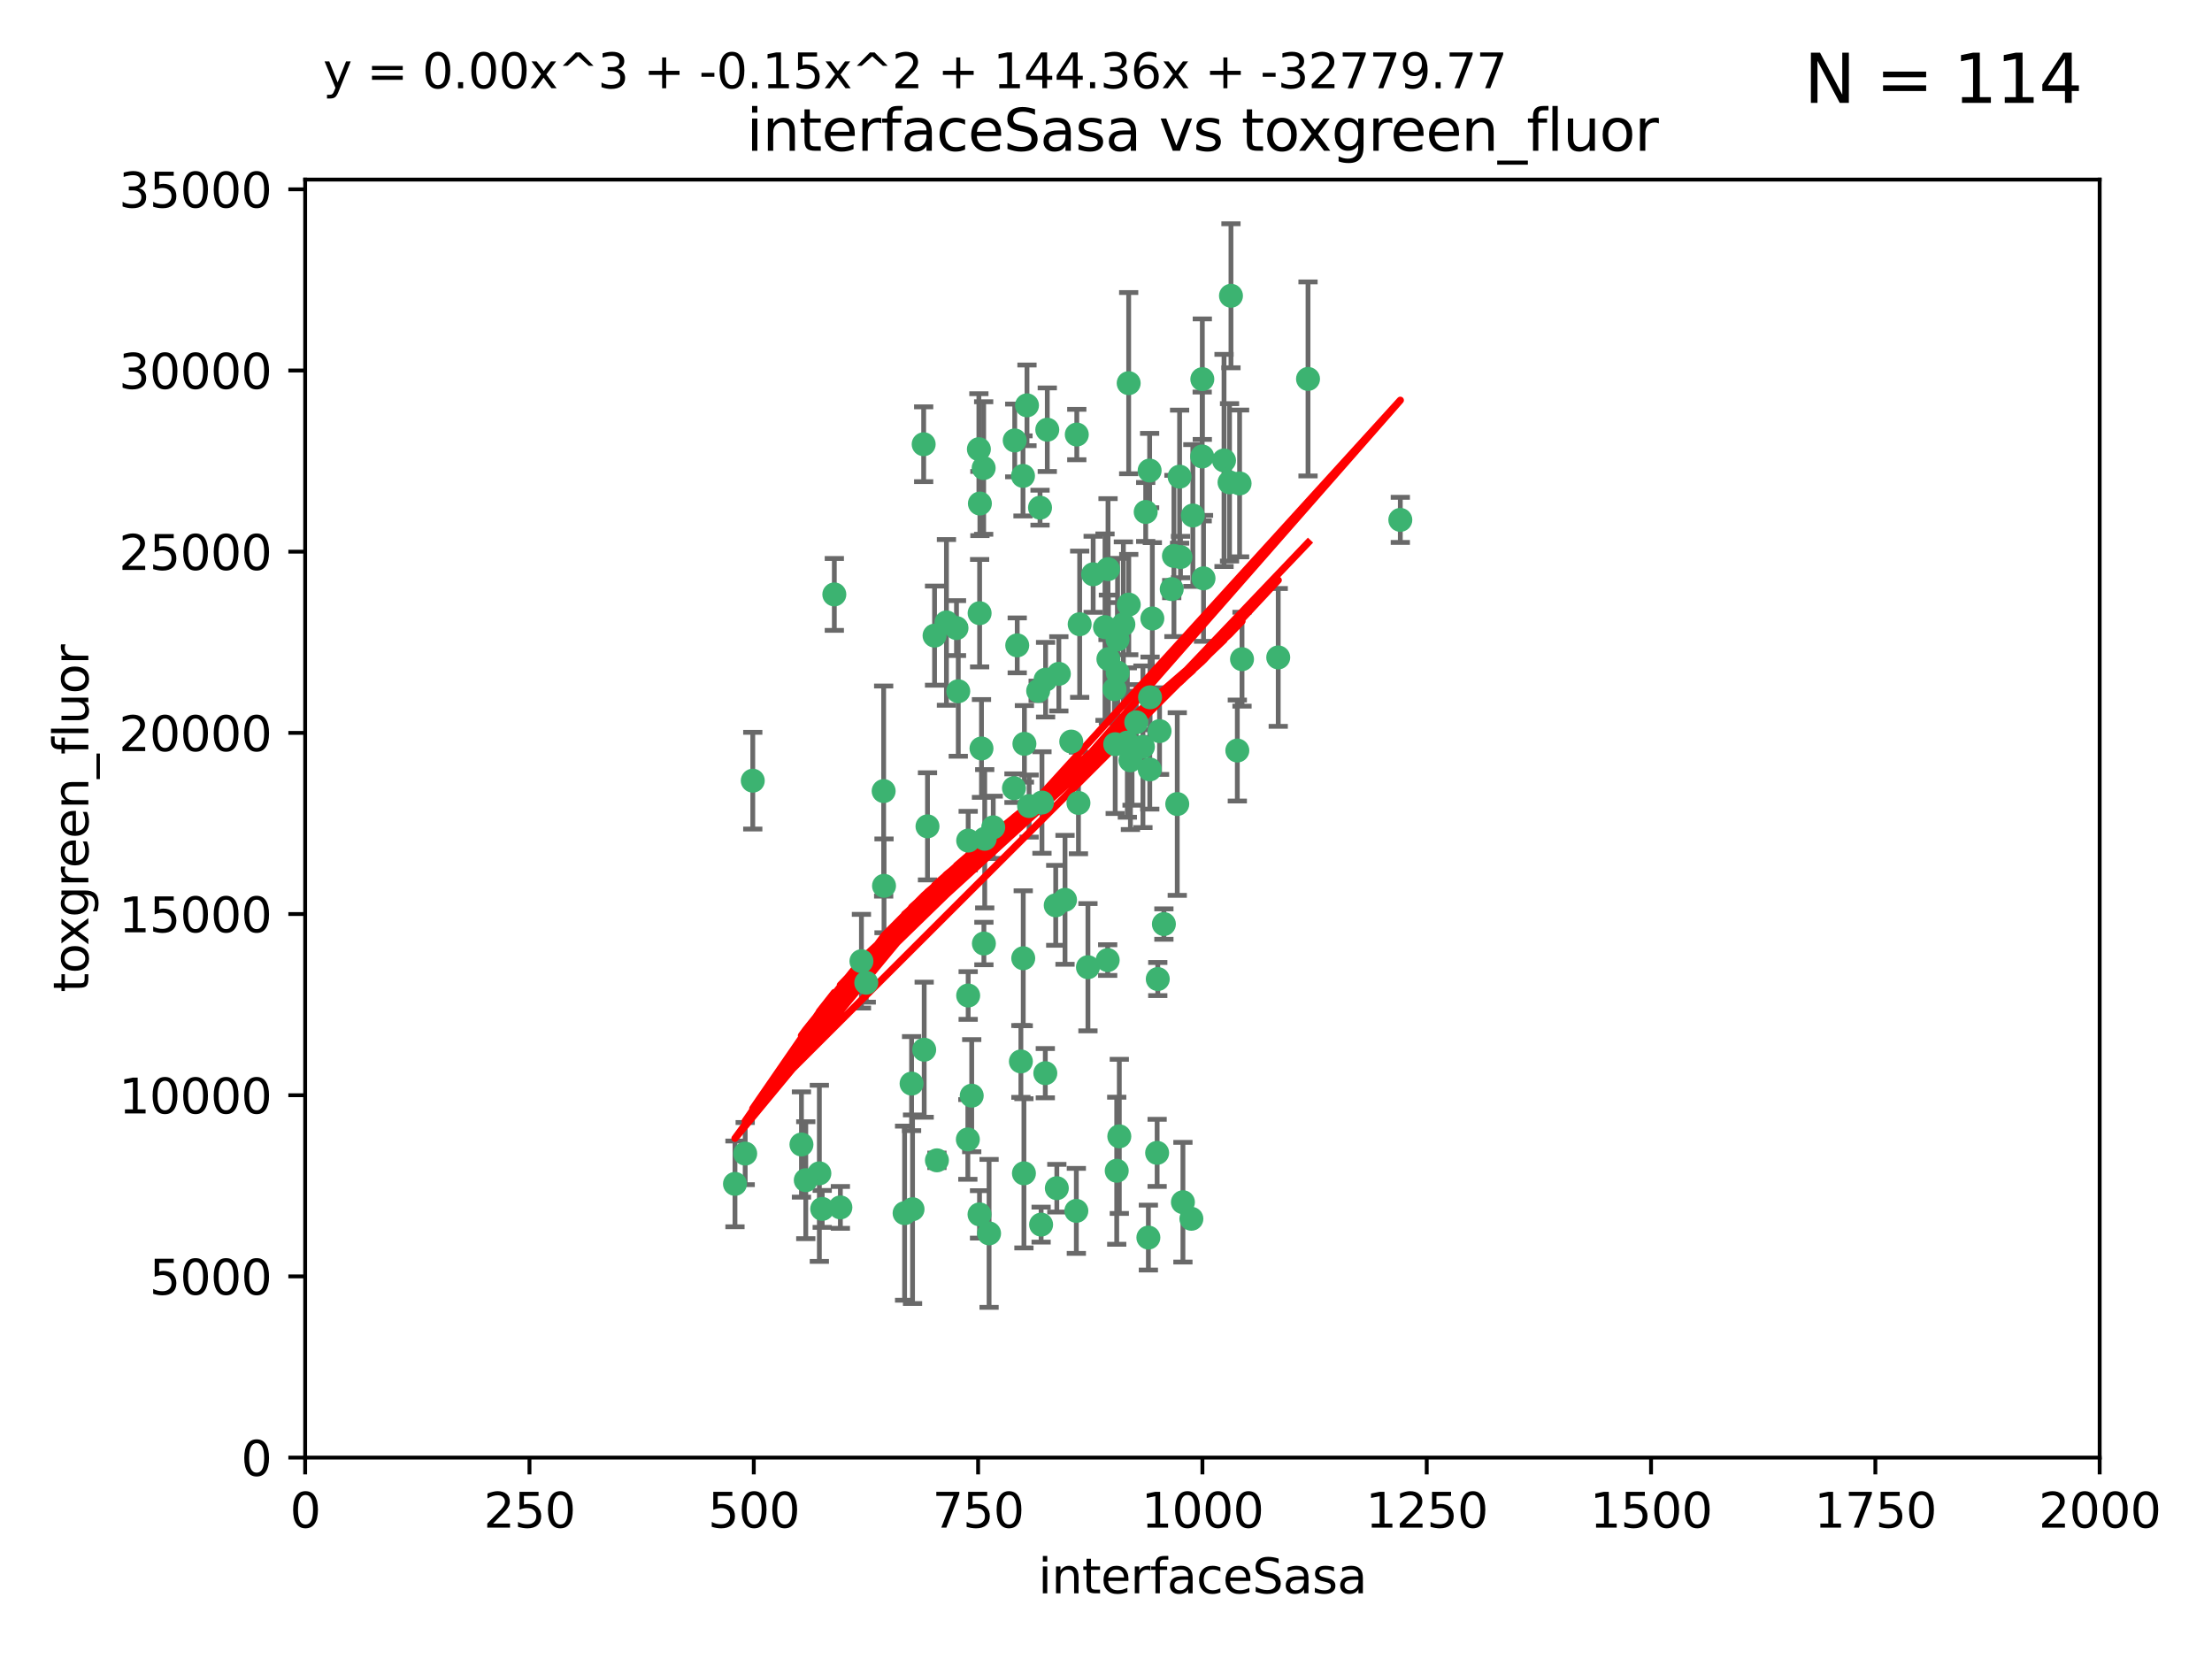 <?xml version="1.0" encoding="utf-8" standalone="no"?>
<!DOCTYPE svg PUBLIC "-//W3C//DTD SVG 1.1//EN"
  "http://www.w3.org/Graphics/SVG/1.1/DTD/svg11.dtd">
<svg xmlns:xlink="http://www.w3.org/1999/xlink" width="460.8pt" height="345.6pt" viewBox="0 0 460.8 345.6" xmlns="http://www.w3.org/2000/svg" version="1.1">
 <defs>
  <style type="text/css">*{stroke-linejoin: round; stroke-linecap: butt}</style>
 </defs>
 <g id="figure_1">
  <g id="patch_1">
   <path d="M 0 345.6 
L 460.8 345.6 
L 460.8 0 
L 0 0 
z
" style="fill: #ffffff"/>
  </g>
  <g id="axes_1">
   <g id="patch_2">
    <path d="M 63.571 303.64 
L 437.4 303.64 
L 437.4 37.411 
L 63.571 37.411 
z
" style="fill: #ffffff"/>
   </g>
   <g id="PathCollection_1">
    <defs>
     <path id="ma01ba5b970" d="M 0 1.118 
C 0.297 1.118 0.581 1 0.791 0.791 
C 1 0.581 1.118 0.297 1.118 0 
C 1.118 -0.297 1 -0.581 0.791 -0.791 
C 0.581 -1 0.297 -1.118 0 -1.118 
C -0.297 -1.118 -0.581 -1 -0.791 -0.791 
C -1 -0.581 -1.118 -0.297 -1.118 0 
C -1.118 0.297 -1 0.581 -0.791 0.791 
C -0.581 1 -0.297 1.118 0 1.118 
z
" style="stroke: #3cb371"/>
    </defs>
    <g clip-path="url(#pa0216d673b)">
     <use xlink:href="#ma01ba5b970" x="272.484" y="78.941" style="fill: #3cb371; stroke: #3cb371"/>
     <use xlink:href="#ma01ba5b970" x="239.489" y="98.026" style="fill: #3cb371; stroke: #3cb371"/>
     <use xlink:href="#ma01ba5b970" x="250.437" y="95.094" style="fill: #3cb371; stroke: #3cb371"/>
     <use xlink:href="#ma01ba5b970" x="266.28" y="136.954" style="fill: #3cb371; stroke: #3cb371"/>
     <use xlink:href="#ma01ba5b970" x="250.716" y="120.482" style="fill: #3cb371; stroke: #3cb371"/>
     <use xlink:href="#ma01ba5b970" x="218.168" y="89.516" style="fill: #3cb371; stroke: #3cb371"/>
     <use xlink:href="#ma01ba5b970" x="254.987" y="95.918" style="fill: #3cb371; stroke: #3cb371"/>
     <use xlink:href="#ma01ba5b970" x="245.919" y="116.045" style="fill: #3cb371; stroke: #3cb371"/>
     <use xlink:href="#ma01ba5b970" x="258.229" y="100.71" style="fill: #3cb371; stroke: #3cb371"/>
     <use xlink:href="#ma01ba5b970" x="241.557" y="152.304" style="fill: #3cb371; stroke: #3cb371"/>
     <use xlink:href="#ma01ba5b970" x="230.194" y="130.646" style="fill: #3cb371; stroke: #3cb371"/>
     <use xlink:href="#ma01ba5b970" x="244.553" y="115.814" style="fill: #3cb371; stroke: #3cb371"/>
     <use xlink:href="#ma01ba5b970" x="240.054" y="128.839" style="fill: #3cb371; stroke: #3cb371"/>
     <use xlink:href="#ma01ba5b970" x="232.318" y="155.033" style="fill: #3cb371; stroke: #3cb371"/>
     <use xlink:href="#ma01ba5b970" x="258.734" y="137.321" style="fill: #3cb371; stroke: #3cb371"/>
     <use xlink:href="#ma01ba5b970" x="256.134" y="100.483" style="fill: #3cb371; stroke: #3cb371"/>
     <use xlink:href="#ma01ba5b970" x="235.488" y="158.394" style="fill: #3cb371; stroke: #3cb371"/>
     <use xlink:href="#ma01ba5b970" x="211.385" y="91.754" style="fill: #3cb371; stroke: #3cb371"/>
     <use xlink:href="#ma01ba5b970" x="235.142" y="125.947" style="fill: #3cb371; stroke: #3cb371"/>
     <use xlink:href="#ma01ba5b970" x="234.02" y="130.067" style="fill: #3cb371; stroke: #3cb371"/>
     <use xlink:href="#ma01ba5b970" x="223.161" y="154.483" style="fill: #3cb371; stroke: #3cb371"/>
     <use xlink:href="#ma01ba5b970" x="248.491" y="107.386" style="fill: #3cb371; stroke: #3cb371"/>
     <use xlink:href="#ma01ba5b970" x="238.669" y="106.653" style="fill: #3cb371; stroke: #3cb371"/>
     <use xlink:href="#ma01ba5b970" x="227.725" y="119.635" style="fill: #3cb371; stroke: #3cb371"/>
     <use xlink:href="#ma01ba5b970" x="235.125" y="79.819" style="fill: #3cb371; stroke: #3cb371"/>
     <use xlink:href="#ma01ba5b970" x="244.091" y="122.72" style="fill: #3cb371; stroke: #3cb371"/>
     <use xlink:href="#ma01ba5b970" x="241.185" y="203.953" style="fill: #3cb371; stroke: #3cb371"/>
     <use xlink:href="#ma01ba5b970" x="211.908" y="134.443" style="fill: #3cb371; stroke: #3cb371"/>
     <use xlink:href="#ma01ba5b970" x="213.404" y="154.954" style="fill: #3cb371; stroke: #3cb371"/>
     <use xlink:href="#ma01ba5b970" x="204.131" y="104.896" style="fill: #3cb371; stroke: #3cb371"/>
     <use xlink:href="#ma01ba5b970" x="245.731" y="99.298" style="fill: #3cb371; stroke: #3cb371"/>
     <use xlink:href="#ma01ba5b970" x="257.757" y="156.348" style="fill: #3cb371; stroke: #3cb371"/>
     <use xlink:href="#ma01ba5b970" x="216.658" y="105.756" style="fill: #3cb371; stroke: #3cb371"/>
     <use xlink:href="#ma01ba5b970" x="204.916" y="97.498" style="fill: #3cb371; stroke: #3cb371"/>
     <use xlink:href="#ma01ba5b970" x="192.417" y="92.545" style="fill: #3cb371; stroke: #3cb371"/>
     <use xlink:href="#ma01ba5b970" x="216.269" y="143.916" style="fill: #3cb371; stroke: #3cb371"/>
     <use xlink:href="#ma01ba5b970" x="291.711" y="108.301" style="fill: #3cb371; stroke: #3cb371"/>
     <use xlink:href="#ma01ba5b970" x="224.916" y="130.038" style="fill: #3cb371; stroke: #3cb371"/>
     <use xlink:href="#ma01ba5b970" x="230.751" y="200.005" style="fill: #3cb371; stroke: #3cb371"/>
     <use xlink:href="#ma01ba5b970" x="250.465" y="78.988" style="fill: #3cb371; stroke: #3cb371"/>
     <use xlink:href="#ma01ba5b970" x="199.256" y="130.84" style="fill: #3cb371; stroke: #3cb371"/>
     <use xlink:href="#ma01ba5b970" x="204.462" y="155.918" style="fill: #3cb371; stroke: #3cb371"/>
     <use xlink:href="#ma01ba5b970" x="201.688" y="207.381" style="fill: #3cb371; stroke: #3cb371"/>
     <use xlink:href="#ma01ba5b970" x="216.882" y="255.109" style="fill: #3cb371; stroke: #3cb371"/>
     <use xlink:href="#ma01ba5b970" x="213.159" y="199.62" style="fill: #3cb371; stroke: #3cb371"/>
     <use xlink:href="#ma01ba5b970" x="220.577" y="140.37" style="fill: #3cb371; stroke: #3cb371"/>
     <use xlink:href="#ma01ba5b970" x="217.06" y="167.179" style="fill: #3cb371; stroke: #3cb371"/>
     <use xlink:href="#ma01ba5b970" x="214.383" y="167.916" style="fill: #3cb371; stroke: #3cb371"/>
     <use xlink:href="#ma01ba5b970" x="203.92" y="93.572" style="fill: #3cb371; stroke: #3cb371"/>
     <use xlink:href="#ma01ba5b970" x="230.822" y="118.565" style="fill: #3cb371; stroke: #3cb371"/>
     <use xlink:href="#ma01ba5b970" x="204.073" y="127.738" style="fill: #3cb371; stroke: #3cb371"/>
     <use xlink:href="#ma01ba5b970" x="224.662" y="167.27" style="fill: #3cb371; stroke: #3cb371"/>
     <use xlink:href="#ma01ba5b970" x="239.579" y="145.262" style="fill: #3cb371; stroke: #3cb371"/>
     <use xlink:href="#ma01ba5b970" x="236.699" y="150.469" style="fill: #3cb371; stroke: #3cb371"/>
     <use xlink:href="#ma01ba5b970" x="230.901" y="137.292" style="fill: #3cb371; stroke: #3cb371"/>
     <use xlink:href="#ma01ba5b970" x="221.863" y="187.448" style="fill: #3cb371; stroke: #3cb371"/>
     <use xlink:href="#ma01ba5b970" x="206.91" y="172.347" style="fill: #3cb371; stroke: #3cb371"/>
     <use xlink:href="#ma01ba5b970" x="232.833" y="140.122" style="fill: #3cb371; stroke: #3cb371"/>
     <use xlink:href="#ma01ba5b970" x="232.635" y="243.887" style="fill: #3cb371; stroke: #3cb371"/>
     <use xlink:href="#ma01ba5b970" x="256.433" y="61.614" style="fill: #3cb371; stroke: #3cb371"/>
     <use xlink:href="#ma01ba5b970" x="219.927" y="188.597" style="fill: #3cb371; stroke: #3cb371"/>
     <use xlink:href="#ma01ba5b970" x="213.94" y="84.44" style="fill: #3cb371; stroke: #3cb371"/>
     <use xlink:href="#ma01ba5b970" x="194.686" y="132.411" style="fill: #3cb371; stroke: #3cb371"/>
     <use xlink:href="#ma01ba5b970" x="248.185" y="253.893" style="fill: #3cb371; stroke: #3cb371"/>
     <use xlink:href="#ma01ba5b970" x="220.157" y="247.522" style="fill: #3cb371; stroke: #3cb371"/>
     <use xlink:href="#ma01ba5b970" x="213.11" y="99.14" style="fill: #3cb371; stroke: #3cb371"/>
     <use xlink:href="#ma01ba5b970" x="180.458" y="204.723" style="fill: #3cb371; stroke: #3cb371"/>
     <use xlink:href="#ma01ba5b970" x="211.23" y="164.19" style="fill: #3cb371; stroke: #3cb371"/>
     <use xlink:href="#ma01ba5b970" x="238.093" y="155.561" style="fill: #3cb371; stroke: #3cb371"/>
     <use xlink:href="#ma01ba5b970" x="199.626" y="143.999" style="fill: #3cb371; stroke: #3cb371"/>
     <use xlink:href="#ma01ba5b970" x="246.424" y="250.441" style="fill: #3cb371; stroke: #3cb371"/>
     <use xlink:href="#ma01ba5b970" x="193.215" y="172.143" style="fill: #3cb371; stroke: #3cb371"/>
     <use xlink:href="#ma01ba5b970" x="235.826" y="156.792" style="fill: #3cb371; stroke: #3cb371"/>
     <use xlink:href="#ma01ba5b970" x="232.811" y="133.213" style="fill: #3cb371; stroke: #3cb371"/>
     <use xlink:href="#ma01ba5b970" x="224.314" y="90.523" style="fill: #3cb371; stroke: #3cb371"/>
     <use xlink:href="#ma01ba5b970" x="239.516" y="160.289" style="fill: #3cb371; stroke: #3cb371"/>
     <use xlink:href="#ma01ba5b970" x="204.964" y="196.552" style="fill: #3cb371; stroke: #3cb371"/>
     <use xlink:href="#ma01ba5b970" x="190.099" y="251.902" style="fill: #3cb371; stroke: #3cb371"/>
     <use xlink:href="#ma01ba5b970" x="189.899" y="225.734" style="fill: #3cb371; stroke: #3cb371"/>
     <use xlink:href="#ma01ba5b970" x="212.669" y="221.118" style="fill: #3cb371; stroke: #3cb371"/>
     <use xlink:href="#ma01ba5b970" x="205.136" y="174.728" style="fill: #3cb371; stroke: #3cb371"/>
     <use xlink:href="#ma01ba5b970" x="201.621" y="237.366" style="fill: #3cb371; stroke: #3cb371"/>
     <use xlink:href="#ma01ba5b970" x="213.303" y="244.424" style="fill: #3cb371; stroke: #3cb371"/>
     <use xlink:href="#ma01ba5b970" x="217.815" y="141.593" style="fill: #3cb371; stroke: #3cb371"/>
     <use xlink:href="#ma01ba5b970" x="201.69" y="175.112" style="fill: #3cb371; stroke: #3cb371"/>
     <use xlink:href="#ma01ba5b970" x="234.846" y="154.686" style="fill: #3cb371; stroke: #3cb371"/>
     <use xlink:href="#ma01ba5b970" x="242.461" y="192.502" style="fill: #3cb371; stroke: #3cb371"/>
     <use xlink:href="#ma01ba5b970" x="175.066" y="251.524" style="fill: #3cb371; stroke: #3cb371"/>
     <use xlink:href="#ma01ba5b970" x="197.163" y="129.656" style="fill: #3cb371; stroke: #3cb371"/>
     <use xlink:href="#ma01ba5b970" x="233.172" y="236.725" style="fill: #3cb371; stroke: #3cb371"/>
     <use xlink:href="#ma01ba5b970" x="206.043" y="256.937" style="fill: #3cb371; stroke: #3cb371"/>
     <use xlink:href="#ma01ba5b970" x="192.525" y="218.674" style="fill: #3cb371; stroke: #3cb371"/>
     <use xlink:href="#ma01ba5b970" x="184.082" y="164.794" style="fill: #3cb371; stroke: #3cb371"/>
     <use xlink:href="#ma01ba5b970" x="232.174" y="143.576" style="fill: #3cb371; stroke: #3cb371"/>
     <use xlink:href="#ma01ba5b970" x="239.228" y="257.808" style="fill: #3cb371; stroke: #3cb371"/>
     <use xlink:href="#ma01ba5b970" x="179.453" y="200.236" style="fill: #3cb371; stroke: #3cb371"/>
     <use xlink:href="#ma01ba5b970" x="167.858" y="245.856" style="fill: #3cb371; stroke: #3cb371"/>
     <use xlink:href="#ma01ba5b970" x="166.957" y="238.42" style="fill: #3cb371; stroke: #3cb371"/>
     <use xlink:href="#ma01ba5b970" x="224.222" y="252.246" style="fill: #3cb371; stroke: #3cb371"/>
     <use xlink:href="#ma01ba5b970" x="241.052" y="240.162" style="fill: #3cb371; stroke: #3cb371"/>
     <use xlink:href="#ma01ba5b970" x="171.281" y="251.838" style="fill: #3cb371; stroke: #3cb371"/>
     <use xlink:href="#ma01ba5b970" x="156.817" y="162.629" style="fill: #3cb371; stroke: #3cb371"/>
     <use xlink:href="#ma01ba5b970" x="245.245" y="167.495" style="fill: #3cb371; stroke: #3cb371"/>
     <use xlink:href="#ma01ba5b970" x="188.445" y="252.723" style="fill: #3cb371; stroke: #3cb371"/>
     <use xlink:href="#ma01ba5b970" x="217.757" y="223.562" style="fill: #3cb371; stroke: #3cb371"/>
     <use xlink:href="#ma01ba5b970" x="170.686" y="244.428" style="fill: #3cb371; stroke: #3cb371"/>
     <use xlink:href="#ma01ba5b970" x="173.806" y="123.828" style="fill: #3cb371; stroke: #3cb371"/>
     <use xlink:href="#ma01ba5b970" x="155.238" y="240.314" style="fill: #3cb371; stroke: #3cb371"/>
     <use xlink:href="#ma01ba5b970" x="195.181" y="241.718" style="fill: #3cb371; stroke: #3cb371"/>
     <use xlink:href="#ma01ba5b970" x="204.052" y="252.978" style="fill: #3cb371; stroke: #3cb371"/>
     <use xlink:href="#ma01ba5b970" x="226.639" y="201.488" style="fill: #3cb371; stroke: #3cb371"/>
     <use xlink:href="#ma01ba5b970" x="184.157" y="184.534" style="fill: #3cb371; stroke: #3cb371"/>
     <use xlink:href="#ma01ba5b970" x="153.109" y="246.624" style="fill: #3cb371; stroke: #3cb371"/>
     <use xlink:href="#ma01ba5b970" x="202.428" y="228.248" style="fill: #3cb371; stroke: #3cb371"/>
    </g>
   </g>
   <g id="matplotlib.axis_1">
    <g id="xtick_1">
     <g id="line2d_1">
      <defs>
       <path id="mf01c5911df" d="M 0 0 
L 0 3.5 
" style="stroke: #000000; stroke-width: 0.8"/>
      </defs>
      <g>
       <use xlink:href="#mf01c5911df" x="63.571" y="303.64" style="stroke: #000000; stroke-width: 0.8"/>
      </g>
     </g>
     <g id="text_1">
      <!-- 0 -->
      <g transform="translate(60.39 318.238)scale(0.1 -0.1)">
       <defs>
        <path id="DejaVuSans-30" d="M 2034 4250 
Q 1547 4250 1301 3770 
Q 1056 3291 1056 2328 
Q 1056 1369 1301 889 
Q 1547 409 2034 409 
Q 2525 409 2770 889 
Q 3016 1369 3016 2328 
Q 3016 3291 2770 3770 
Q 2525 4250 2034 4250 
z
M 2034 4750 
Q 2819 4750 3233 4129 
Q 3647 3509 3647 2328 
Q 3647 1150 3233 529 
Q 2819 -91 2034 -91 
Q 1250 -91 836 529 
Q 422 1150 422 2328 
Q 422 3509 836 4129 
Q 1250 4750 2034 4750 
z
" transform="scale(0.016)"/>
       </defs>
       <use xlink:href="#DejaVuSans-30"/>
      </g>
     </g>
    </g>
    <g id="xtick_2">
     <g id="line2d_2">
      <g>
       <use xlink:href="#mf01c5911df" x="110.3" y="303.64" style="stroke: #000000; stroke-width: 0.8"/>
      </g>
     </g>
     <g id="text_2">
      <!-- 250 -->
      <g transform="translate(100.756 318.238)scale(0.1 -0.1)">
       <defs>
        <path id="DejaVuSans-32" d="M 1228 531 
L 3431 531 
L 3431 0 
L 469 0 
L 469 531 
Q 828 903 1448 1529 
Q 2069 2156 2228 2338 
Q 2531 2678 2651 2914 
Q 2772 3150 2772 3378 
Q 2772 3750 2511 3984 
Q 2250 4219 1831 4219 
Q 1534 4219 1204 4116 
Q 875 4013 500 3803 
L 500 4441 
Q 881 4594 1212 4672 
Q 1544 4750 1819 4750 
Q 2544 4750 2975 4387 
Q 3406 4025 3406 3419 
Q 3406 3131 3298 2873 
Q 3191 2616 2906 2266 
Q 2828 2175 2409 1742 
Q 1991 1309 1228 531 
z
" transform="scale(0.016)"/>
        <path id="DejaVuSans-35" d="M 691 4666 
L 3169 4666 
L 3169 4134 
L 1269 4134 
L 1269 2991 
Q 1406 3038 1543 3061 
Q 1681 3084 1819 3084 
Q 2600 3084 3056 2656 
Q 3513 2228 3513 1497 
Q 3513 744 3044 326 
Q 2575 -91 1722 -91 
Q 1428 -91 1123 -41 
Q 819 9 494 109 
L 494 744 
Q 775 591 1075 516 
Q 1375 441 1709 441 
Q 2250 441 2565 725 
Q 2881 1009 2881 1497 
Q 2881 1984 2565 2268 
Q 2250 2553 1709 2553 
Q 1456 2553 1204 2497 
Q 953 2441 691 2322 
L 691 4666 
z
" transform="scale(0.016)"/>
       </defs>
       <use xlink:href="#DejaVuSans-32"/>
       <use xlink:href="#DejaVuSans-35" x="63.623"/>
       <use xlink:href="#DejaVuSans-30" x="127.246"/>
      </g>
     </g>
    </g>
    <g id="xtick_3">
     <g id="line2d_3">
      <g>
       <use xlink:href="#mf01c5911df" x="157.028" y="303.64" style="stroke: #000000; stroke-width: 0.8"/>
      </g>
     </g>
     <g id="text_3">
      <!-- 500 -->
      <g transform="translate(147.485 318.238)scale(0.1 -0.1)">
       <use xlink:href="#DejaVuSans-35"/>
       <use xlink:href="#DejaVuSans-30" x="63.623"/>
       <use xlink:href="#DejaVuSans-30" x="127.246"/>
      </g>
     </g>
    </g>
    <g id="xtick_4">
     <g id="line2d_4">
      <g>
       <use xlink:href="#mf01c5911df" x="203.757" y="303.64" style="stroke: #000000; stroke-width: 0.8"/>
      </g>
     </g>
     <g id="text_4">
      <!-- 750 -->
      <g transform="translate(194.213 318.238)scale(0.1 -0.1)">
       <defs>
        <path id="DejaVuSans-37" d="M 525 4666 
L 3525 4666 
L 3525 4397 
L 1831 0 
L 1172 0 
L 2766 4134 
L 525 4134 
L 525 4666 
z
" transform="scale(0.016)"/>
       </defs>
       <use xlink:href="#DejaVuSans-37"/>
       <use xlink:href="#DejaVuSans-35" x="63.623"/>
       <use xlink:href="#DejaVuSans-30" x="127.246"/>
      </g>
     </g>
    </g>
    <g id="xtick_5">
     <g id="line2d_5">
      <g>
       <use xlink:href="#mf01c5911df" x="250.486" y="303.64" style="stroke: #000000; stroke-width: 0.8"/>
      </g>
     </g>
     <g id="text_5">
      <!-- 1000 -->
      <g transform="translate(237.761 318.238)scale(0.1 -0.1)">
       <defs>
        <path id="DejaVuSans-31" d="M 794 531 
L 1825 531 
L 1825 4091 
L 703 3866 
L 703 4441 
L 1819 4666 
L 2450 4666 
L 2450 531 
L 3481 531 
L 3481 0 
L 794 0 
L 794 531 
z
" transform="scale(0.016)"/>
       </defs>
       <use xlink:href="#DejaVuSans-31"/>
       <use xlink:href="#DejaVuSans-30" x="63.623"/>
       <use xlink:href="#DejaVuSans-30" x="127.246"/>
       <use xlink:href="#DejaVuSans-30" x="190.869"/>
      </g>
     </g>
    </g>
    <g id="xtick_6">
     <g id="line2d_6">
      <g>
       <use xlink:href="#mf01c5911df" x="297.214" y="303.64" style="stroke: #000000; stroke-width: 0.8"/>
      </g>
     </g>
     <g id="text_6">
      <!-- 1250 -->
      <g transform="translate(284.489 318.238)scale(0.1 -0.1)">
       <use xlink:href="#DejaVuSans-31"/>
       <use xlink:href="#DejaVuSans-32" x="63.623"/>
       <use xlink:href="#DejaVuSans-35" x="127.246"/>
       <use xlink:href="#DejaVuSans-30" x="190.869"/>
      </g>
     </g>
    </g>
    <g id="xtick_7">
     <g id="line2d_7">
      <g>
       <use xlink:href="#mf01c5911df" x="343.943" y="303.64" style="stroke: #000000; stroke-width: 0.8"/>
      </g>
     </g>
     <g id="text_7">
      <!-- 1500 -->
      <g transform="translate(331.218 318.238)scale(0.1 -0.1)">
       <use xlink:href="#DejaVuSans-31"/>
       <use xlink:href="#DejaVuSans-35" x="63.623"/>
       <use xlink:href="#DejaVuSans-30" x="127.246"/>
       <use xlink:href="#DejaVuSans-30" x="190.869"/>
      </g>
     </g>
    </g>
    <g id="xtick_8">
     <g id="line2d_8">
      <g>
       <use xlink:href="#mf01c5911df" x="390.671" y="303.64" style="stroke: #000000; stroke-width: 0.8"/>
      </g>
     </g>
     <g id="text_8">
      <!-- 1750 -->
      <g transform="translate(377.946 318.238)scale(0.1 -0.1)">
       <use xlink:href="#DejaVuSans-31"/>
       <use xlink:href="#DejaVuSans-37" x="63.623"/>
       <use xlink:href="#DejaVuSans-35" x="127.246"/>
       <use xlink:href="#DejaVuSans-30" x="190.869"/>
      </g>
     </g>
    </g>
    <g id="xtick_9">
     <g id="line2d_9">
      <g>
       <use xlink:href="#mf01c5911df" x="437.4" y="303.64" style="stroke: #000000; stroke-width: 0.8"/>
      </g>
     </g>
     <g id="text_9">
      <!-- 2000 -->
      <g transform="translate(424.675 318.238)scale(0.1 -0.1)">
       <use xlink:href="#DejaVuSans-32"/>
       <use xlink:href="#DejaVuSans-30" x="63.623"/>
       <use xlink:href="#DejaVuSans-30" x="127.246"/>
       <use xlink:href="#DejaVuSans-30" x="190.869"/>
      </g>
     </g>
    </g>
    <g id="text_10">
     <!-- interfaceSasa -->
     <g transform="translate(216.279 331.917)scale(0.1 -0.1)">
      <defs>
       <path id="DejaVuSans-69" d="M 603 3500 
L 1178 3500 
L 1178 0 
L 603 0 
L 603 3500 
z
M 603 4863 
L 1178 4863 
L 1178 4134 
L 603 4134 
L 603 4863 
z
" transform="scale(0.016)"/>
       <path id="DejaVuSans-6e" d="M 3513 2113 
L 3513 0 
L 2938 0 
L 2938 2094 
Q 2938 2591 2744 2837 
Q 2550 3084 2163 3084 
Q 1697 3084 1428 2787 
Q 1159 2491 1159 1978 
L 1159 0 
L 581 0 
L 581 3500 
L 1159 3500 
L 1159 2956 
Q 1366 3272 1645 3428 
Q 1925 3584 2291 3584 
Q 2894 3584 3203 3211 
Q 3513 2838 3513 2113 
z
" transform="scale(0.016)"/>
       <path id="DejaVuSans-74" d="M 1172 4494 
L 1172 3500 
L 2356 3500 
L 2356 3053 
L 1172 3053 
L 1172 1153 
Q 1172 725 1289 603 
Q 1406 481 1766 481 
L 2356 481 
L 2356 0 
L 1766 0 
Q 1100 0 847 248 
Q 594 497 594 1153 
L 594 3053 
L 172 3053 
L 172 3500 
L 594 3500 
L 594 4494 
L 1172 4494 
z
" transform="scale(0.016)"/>
       <path id="DejaVuSans-65" d="M 3597 1894 
L 3597 1613 
L 953 1613 
Q 991 1019 1311 708 
Q 1631 397 2203 397 
Q 2534 397 2845 478 
Q 3156 559 3463 722 
L 3463 178 
Q 3153 47 2828 -22 
Q 2503 -91 2169 -91 
Q 1331 -91 842 396 
Q 353 884 353 1716 
Q 353 2575 817 3079 
Q 1281 3584 2069 3584 
Q 2775 3584 3186 3129 
Q 3597 2675 3597 1894 
z
M 3022 2063 
Q 3016 2534 2758 2815 
Q 2500 3097 2075 3097 
Q 1594 3097 1305 2825 
Q 1016 2553 972 2059 
L 3022 2063 
z
" transform="scale(0.016)"/>
       <path id="DejaVuSans-72" d="M 2631 2963 
Q 2534 3019 2420 3045 
Q 2306 3072 2169 3072 
Q 1681 3072 1420 2755 
Q 1159 2438 1159 1844 
L 1159 0 
L 581 0 
L 581 3500 
L 1159 3500 
L 1159 2956 
Q 1341 3275 1631 3429 
Q 1922 3584 2338 3584 
Q 2397 3584 2469 3576 
Q 2541 3569 2628 3553 
L 2631 2963 
z
" transform="scale(0.016)"/>
       <path id="DejaVuSans-66" d="M 2375 4863 
L 2375 4384 
L 1825 4384 
Q 1516 4384 1395 4259 
Q 1275 4134 1275 3809 
L 1275 3500 
L 2222 3500 
L 2222 3053 
L 1275 3053 
L 1275 0 
L 697 0 
L 697 3053 
L 147 3053 
L 147 3500 
L 697 3500 
L 697 3744 
Q 697 4328 969 4595 
Q 1241 4863 1831 4863 
L 2375 4863 
z
" transform="scale(0.016)"/>
       <path id="DejaVuSans-61" d="M 2194 1759 
Q 1497 1759 1228 1600 
Q 959 1441 959 1056 
Q 959 750 1161 570 
Q 1363 391 1709 391 
Q 2188 391 2477 730 
Q 2766 1069 2766 1631 
L 2766 1759 
L 2194 1759 
z
M 3341 1997 
L 3341 0 
L 2766 0 
L 2766 531 
Q 2569 213 2275 61 
Q 1981 -91 1556 -91 
Q 1019 -91 701 211 
Q 384 513 384 1019 
Q 384 1609 779 1909 
Q 1175 2209 1959 2209 
L 2766 2209 
L 2766 2266 
Q 2766 2663 2505 2880 
Q 2244 3097 1772 3097 
Q 1472 3097 1187 3025 
Q 903 2953 641 2809 
L 641 3341 
Q 956 3463 1253 3523 
Q 1550 3584 1831 3584 
Q 2591 3584 2966 3190 
Q 3341 2797 3341 1997 
z
" transform="scale(0.016)"/>
       <path id="DejaVuSans-63" d="M 3122 3366 
L 3122 2828 
Q 2878 2963 2633 3030 
Q 2388 3097 2138 3097 
Q 1578 3097 1268 2742 
Q 959 2388 959 1747 
Q 959 1106 1268 751 
Q 1578 397 2138 397 
Q 2388 397 2633 464 
Q 2878 531 3122 666 
L 3122 134 
Q 2881 22 2623 -34 
Q 2366 -91 2075 -91 
Q 1284 -91 818 406 
Q 353 903 353 1747 
Q 353 2603 823 3093 
Q 1294 3584 2113 3584 
Q 2378 3584 2631 3529 
Q 2884 3475 3122 3366 
z
" transform="scale(0.016)"/>
       <path id="DejaVuSans-53" d="M 3425 4513 
L 3425 3897 
Q 3066 4069 2747 4153 
Q 2428 4238 2131 4238 
Q 1616 4238 1336 4038 
Q 1056 3838 1056 3469 
Q 1056 3159 1242 3001 
Q 1428 2844 1947 2747 
L 2328 2669 
Q 3034 2534 3370 2195 
Q 3706 1856 3706 1288 
Q 3706 609 3251 259 
Q 2797 -91 1919 -91 
Q 1588 -91 1214 -16 
Q 841 59 441 206 
L 441 856 
Q 825 641 1194 531 
Q 1563 422 1919 422 
Q 2459 422 2753 634 
Q 3047 847 3047 1241 
Q 3047 1584 2836 1778 
Q 2625 1972 2144 2069 
L 1759 2144 
Q 1053 2284 737 2584 
Q 422 2884 422 3419 
Q 422 4038 858 4394 
Q 1294 4750 2059 4750 
Q 2388 4750 2728 4690 
Q 3069 4631 3425 4513 
z
" transform="scale(0.016)"/>
       <path id="DejaVuSans-73" d="M 2834 3397 
L 2834 2853 
Q 2591 2978 2328 3040 
Q 2066 3103 1784 3103 
Q 1356 3103 1142 2972 
Q 928 2841 928 2578 
Q 928 2378 1081 2264 
Q 1234 2150 1697 2047 
L 1894 2003 
Q 2506 1872 2764 1633 
Q 3022 1394 3022 966 
Q 3022 478 2636 193 
Q 2250 -91 1575 -91 
Q 1294 -91 989 -36 
Q 684 19 347 128 
L 347 722 
Q 666 556 975 473 
Q 1284 391 1588 391 
Q 1994 391 2212 530 
Q 2431 669 2431 922 
Q 2431 1156 2273 1281 
Q 2116 1406 1581 1522 
L 1381 1569 
Q 847 1681 609 1914 
Q 372 2147 372 2553 
Q 372 3047 722 3315 
Q 1072 3584 1716 3584 
Q 2034 3584 2315 3537 
Q 2597 3491 2834 3397 
z
" transform="scale(0.016)"/>
      </defs>
      <use xlink:href="#DejaVuSans-69"/>
      <use xlink:href="#DejaVuSans-6e" x="27.783"/>
      <use xlink:href="#DejaVuSans-74" x="91.162"/>
      <use xlink:href="#DejaVuSans-65" x="130.371"/>
      <use xlink:href="#DejaVuSans-72" x="191.895"/>
      <use xlink:href="#DejaVuSans-66" x="233.008"/>
      <use xlink:href="#DejaVuSans-61" x="268.213"/>
      <use xlink:href="#DejaVuSans-63" x="329.492"/>
      <use xlink:href="#DejaVuSans-65" x="384.473"/>
      <use xlink:href="#DejaVuSans-53" x="445.996"/>
      <use xlink:href="#DejaVuSans-61" x="509.473"/>
      <use xlink:href="#DejaVuSans-73" x="570.752"/>
      <use xlink:href="#DejaVuSans-61" x="622.852"/>
     </g>
    </g>
   </g>
   <g id="matplotlib.axis_2">
    <g id="ytick_1">
     <g id="line2d_10">
      <defs>
       <path id="m3937ef4161" d="M 0 0 
L -3.5 0 
" style="stroke: #000000; stroke-width: 0.8"/>
      </defs>
      <g>
       <use xlink:href="#m3937ef4161" x="63.571" y="303.64" style="stroke: #000000; stroke-width: 0.8"/>
      </g>
     </g>
     <g id="text_11">
      <!-- 0 -->
      <g transform="translate(50.209 307.439)scale(0.1 -0.1)">
       <use xlink:href="#DejaVuSans-30"/>
      </g>
     </g>
    </g>
    <g id="ytick_2">
     <g id="line2d_11">
      <g>
       <use xlink:href="#m3937ef4161" x="63.571" y="265.897" style="stroke: #000000; stroke-width: 0.8"/>
      </g>
     </g>
     <g id="text_12">
      <!-- 5000 -->
      <g transform="translate(31.121 269.696)scale(0.1 -0.1)">
       <use xlink:href="#DejaVuSans-35"/>
       <use xlink:href="#DejaVuSans-30" x="63.623"/>
       <use xlink:href="#DejaVuSans-30" x="127.246"/>
       <use xlink:href="#DejaVuSans-30" x="190.869"/>
      </g>
     </g>
    </g>
    <g id="ytick_3">
     <g id="line2d_12">
      <g>
       <use xlink:href="#m3937ef4161" x="63.571" y="228.154" style="stroke: #000000; stroke-width: 0.8"/>
      </g>
     </g>
     <g id="text_13">
      <!-- 10000 -->
      <g transform="translate(24.759 231.953)scale(0.1 -0.1)">
       <use xlink:href="#DejaVuSans-31"/>
       <use xlink:href="#DejaVuSans-30" x="63.623"/>
       <use xlink:href="#DejaVuSans-30" x="127.246"/>
       <use xlink:href="#DejaVuSans-30" x="190.869"/>
       <use xlink:href="#DejaVuSans-30" x="254.492"/>
      </g>
     </g>
    </g>
    <g id="ytick_4">
     <g id="line2d_13">
      <g>
       <use xlink:href="#m3937ef4161" x="63.571" y="190.411" style="stroke: #000000; stroke-width: 0.8"/>
      </g>
     </g>
     <g id="text_14">
      <!-- 15000 -->
      <g transform="translate(24.759 194.21)scale(0.1 -0.1)">
       <use xlink:href="#DejaVuSans-31"/>
       <use xlink:href="#DejaVuSans-35" x="63.623"/>
       <use xlink:href="#DejaVuSans-30" x="127.246"/>
       <use xlink:href="#DejaVuSans-30" x="190.869"/>
       <use xlink:href="#DejaVuSans-30" x="254.492"/>
      </g>
     </g>
    </g>
    <g id="ytick_5">
     <g id="line2d_14">
      <g>
       <use xlink:href="#m3937ef4161" x="63.571" y="152.668" style="stroke: #000000; stroke-width: 0.8"/>
      </g>
     </g>
     <g id="text_15">
      <!-- 20000 -->
      <g transform="translate(24.759 156.467)scale(0.1 -0.1)">
       <use xlink:href="#DejaVuSans-32"/>
       <use xlink:href="#DejaVuSans-30" x="63.623"/>
       <use xlink:href="#DejaVuSans-30" x="127.246"/>
       <use xlink:href="#DejaVuSans-30" x="190.869"/>
       <use xlink:href="#DejaVuSans-30" x="254.492"/>
      </g>
     </g>
    </g>
    <g id="ytick_6">
     <g id="line2d_15">
      <g>
       <use xlink:href="#m3937ef4161" x="63.571" y="114.925" style="stroke: #000000; stroke-width: 0.8"/>
      </g>
     </g>
     <g id="text_16">
      <!-- 25000 -->
      <g transform="translate(24.759 118.724)scale(0.1 -0.1)">
       <use xlink:href="#DejaVuSans-32"/>
       <use xlink:href="#DejaVuSans-35" x="63.623"/>
       <use xlink:href="#DejaVuSans-30" x="127.246"/>
       <use xlink:href="#DejaVuSans-30" x="190.869"/>
       <use xlink:href="#DejaVuSans-30" x="254.492"/>
      </g>
     </g>
    </g>
    <g id="ytick_7">
     <g id="line2d_16">
      <g>
       <use xlink:href="#m3937ef4161" x="63.571" y="77.181" style="stroke: #000000; stroke-width: 0.8"/>
      </g>
     </g>
     <g id="text_17">
      <!-- 30000 -->
      <g transform="translate(24.759 80.981)scale(0.1 -0.1)">
       <defs>
        <path id="DejaVuSans-33" d="M 2597 2516 
Q 3050 2419 3304 2112 
Q 3559 1806 3559 1356 
Q 3559 666 3084 287 
Q 2609 -91 1734 -91 
Q 1441 -91 1130 -33 
Q 819 25 488 141 
L 488 750 
Q 750 597 1062 519 
Q 1375 441 1716 441 
Q 2309 441 2620 675 
Q 2931 909 2931 1356 
Q 2931 1769 2642 2001 
Q 2353 2234 1838 2234 
L 1294 2234 
L 1294 2753 
L 1863 2753 
Q 2328 2753 2575 2939 
Q 2822 3125 2822 3475 
Q 2822 3834 2567 4026 
Q 2313 4219 1838 4219 
Q 1578 4219 1281 4162 
Q 984 4106 628 3988 
L 628 4550 
Q 988 4650 1302 4700 
Q 1616 4750 1894 4750 
Q 2613 4750 3031 4423 
Q 3450 4097 3450 3541 
Q 3450 3153 3228 2886 
Q 3006 2619 2597 2516 
z
" transform="scale(0.016)"/>
       </defs>
       <use xlink:href="#DejaVuSans-33"/>
       <use xlink:href="#DejaVuSans-30" x="63.623"/>
       <use xlink:href="#DejaVuSans-30" x="127.246"/>
       <use xlink:href="#DejaVuSans-30" x="190.869"/>
       <use xlink:href="#DejaVuSans-30" x="254.492"/>
      </g>
     </g>
    </g>
    <g id="ytick_8">
     <g id="line2d_17">
      <g>
       <use xlink:href="#m3937ef4161" x="63.571" y="39.438" style="stroke: #000000; stroke-width: 0.8"/>
      </g>
     </g>
     <g id="text_18">
      <!-- 35000 -->
      <g transform="translate(24.759 43.238)scale(0.1 -0.1)">
       <use xlink:href="#DejaVuSans-33"/>
       <use xlink:href="#DejaVuSans-35" x="63.623"/>
       <use xlink:href="#DejaVuSans-30" x="127.246"/>
       <use xlink:href="#DejaVuSans-30" x="190.869"/>
       <use xlink:href="#DejaVuSans-30" x="254.492"/>
      </g>
     </g>
    </g>
    <g id="text_19">
     <!-- toxgreen_fluor -->
     <g transform="translate(18.401 206.72)rotate(-90)scale(0.1 -0.1)">
      <defs>
       <path id="DejaVuSans-6f" d="M 1959 3097 
Q 1497 3097 1228 2736 
Q 959 2375 959 1747 
Q 959 1119 1226 758 
Q 1494 397 1959 397 
Q 2419 397 2687 759 
Q 2956 1122 2956 1747 
Q 2956 2369 2687 2733 
Q 2419 3097 1959 3097 
z
M 1959 3584 
Q 2709 3584 3137 3096 
Q 3566 2609 3566 1747 
Q 3566 888 3137 398 
Q 2709 -91 1959 -91 
Q 1206 -91 779 398 
Q 353 888 353 1747 
Q 353 2609 779 3096 
Q 1206 3584 1959 3584 
z
" transform="scale(0.016)"/>
       <path id="DejaVuSans-78" d="M 3513 3500 
L 2247 1797 
L 3578 0 
L 2900 0 
L 1881 1375 
L 863 0 
L 184 0 
L 1544 1831 
L 300 3500 
L 978 3500 
L 1906 2253 
L 2834 3500 
L 3513 3500 
z
" transform="scale(0.016)"/>
       <path id="DejaVuSans-67" d="M 2906 1791 
Q 2906 2416 2648 2759 
Q 2391 3103 1925 3103 
Q 1463 3103 1205 2759 
Q 947 2416 947 1791 
Q 947 1169 1205 825 
Q 1463 481 1925 481 
Q 2391 481 2648 825 
Q 2906 1169 2906 1791 
z
M 3481 434 
Q 3481 -459 3084 -895 
Q 2688 -1331 1869 -1331 
Q 1566 -1331 1297 -1286 
Q 1028 -1241 775 -1147 
L 775 -588 
Q 1028 -725 1275 -790 
Q 1522 -856 1778 -856 
Q 2344 -856 2625 -561 
Q 2906 -266 2906 331 
L 2906 616 
Q 2728 306 2450 153 
Q 2172 0 1784 0 
Q 1141 0 747 490 
Q 353 981 353 1791 
Q 353 2603 747 3093 
Q 1141 3584 1784 3584 
Q 2172 3584 2450 3431 
Q 2728 3278 2906 2969 
L 2906 3500 
L 3481 3500 
L 3481 434 
z
" transform="scale(0.016)"/>
       <path id="DejaVuSans-5f" d="M 3263 -1063 
L 3263 -1509 
L -63 -1509 
L -63 -1063 
L 3263 -1063 
z
" transform="scale(0.016)"/>
       <path id="DejaVuSans-6c" d="M 603 4863 
L 1178 4863 
L 1178 0 
L 603 0 
L 603 4863 
z
" transform="scale(0.016)"/>
       <path id="DejaVuSans-75" d="M 544 1381 
L 544 3500 
L 1119 3500 
L 1119 1403 
Q 1119 906 1312 657 
Q 1506 409 1894 409 
Q 2359 409 2629 706 
Q 2900 1003 2900 1516 
L 2900 3500 
L 3475 3500 
L 3475 0 
L 2900 0 
L 2900 538 
Q 2691 219 2414 64 
Q 2138 -91 1772 -91 
Q 1169 -91 856 284 
Q 544 659 544 1381 
z
M 1991 3584 
L 1991 3584 
z
" transform="scale(0.016)"/>
      </defs>
      <use xlink:href="#DejaVuSans-74"/>
      <use xlink:href="#DejaVuSans-6f" x="39.209"/>
      <use xlink:href="#DejaVuSans-78" x="97.266"/>
      <use xlink:href="#DejaVuSans-67" x="156.445"/>
      <use xlink:href="#DejaVuSans-72" x="219.922"/>
      <use xlink:href="#DejaVuSans-65" x="258.785"/>
      <use xlink:href="#DejaVuSans-65" x="320.309"/>
      <use xlink:href="#DejaVuSans-6e" x="381.832"/>
      <use xlink:href="#DejaVuSans-5f" x="445.211"/>
      <use xlink:href="#DejaVuSans-66" x="495.211"/>
      <use xlink:href="#DejaVuSans-6c" x="530.416"/>
      <use xlink:href="#DejaVuSans-75" x="558.199"/>
      <use xlink:href="#DejaVuSans-6f" x="621.578"/>
      <use xlink:href="#DejaVuSans-72" x="682.76"/>
     </g>
    </g>
   </g>
   <g id="LineCollection_1">
    <path d="M 272.484 99.149 
L 272.484 58.733 
" clip-path="url(#pa0216d673b)" style="fill: none; stroke: #696969"/>
    <path d="M 239.489 105.772 
L 239.489 90.281 
" clip-path="url(#pa0216d673b)" style="fill: none; stroke: #696969"/>
    <path d="M 250.437 108.514 
L 250.437 81.675 
" clip-path="url(#pa0216d673b)" style="fill: none; stroke: #696969"/>
    <path d="M 266.28 151.309 
L 266.28 122.599 
" clip-path="url(#pa0216d673b)" style="fill: none; stroke: #696969"/>
    <path d="M 250.716 133.601 
L 250.716 107.363 
" clip-path="url(#pa0216d673b)" style="fill: none; stroke: #696969"/>
    <path d="M 218.168 98.217 
L 218.168 80.815 
" clip-path="url(#pa0216d673b)" style="fill: none; stroke: #696969"/>
    <path d="M 254.987 118.013 
L 254.987 73.824 
" clip-path="url(#pa0216d673b)" style="fill: none; stroke: #696969"/>
    <path d="M 245.919 120.361 
L 245.919 111.729 
" clip-path="url(#pa0216d673b)" style="fill: none; stroke: #696969"/>
    <path d="M 258.229 115.998 
L 258.229 85.423 
" clip-path="url(#pa0216d673b)" style="fill: none; stroke: #696969"/>
    <path d="M 241.557 161.323 
L 241.557 143.286 
" clip-path="url(#pa0216d673b)" style="fill: none; stroke: #696969"/>
    <path d="M 230.194 150.061 
L 230.194 111.23 
" clip-path="url(#pa0216d673b)" style="fill: none; stroke: #696969"/>
    <path d="M 244.553 132.604 
L 244.553 99.024 
" clip-path="url(#pa0216d673b)" style="fill: none; stroke: #696969"/>
    <path d="M 240.054 144.637 
L 240.054 113.041 
" clip-path="url(#pa0216d673b)" style="fill: none; stroke: #696969"/>
    <path d="M 232.318 169.463 
L 232.318 140.603 
" clip-path="url(#pa0216d673b)" style="fill: none; stroke: #696969"/>
    <path d="M 258.734 147.102 
L 258.734 127.541 
" clip-path="url(#pa0216d673b)" style="fill: none; stroke: #696969"/>
    <path d="M 256.134 116.878 
L 256.134 84.088 
" clip-path="url(#pa0216d673b)" style="fill: none; stroke: #696969"/>
    <path d="M 235.488 172.807 
L 235.488 143.981 
" clip-path="url(#pa0216d673b)" style="fill: none; stroke: #696969"/>
    <path d="M 211.385 99.334 
L 211.385 84.174 
" clip-path="url(#pa0216d673b)" style="fill: none; stroke: #696969"/>
    <path d="M 235.142 136.397 
L 235.142 115.497 
" clip-path="url(#pa0216d673b)" style="fill: none; stroke: #696969"/>
    <path d="M 234.02 147.25 
L 234.02 112.885 
" clip-path="url(#pa0216d673b)" style="fill: none; stroke: #696969"/>
    <path d="M 223.161 155.048 
L 223.161 153.918 
" clip-path="url(#pa0216d673b)" style="fill: none; stroke: #696969"/>
    <path d="M 248.491 122.155 
L 248.491 92.617 
" clip-path="url(#pa0216d673b)" style="fill: none; stroke: #696969"/>
    <path d="M 238.669 112.792 
L 238.669 100.514 
" clip-path="url(#pa0216d673b)" style="fill: none; stroke: #696969"/>
    <path d="M 227.725 127.554 
L 227.725 111.717 
" clip-path="url(#pa0216d673b)" style="fill: none; stroke: #696969"/>
    <path d="M 235.125 98.693 
L 235.125 60.945 
" clip-path="url(#pa0216d673b)" style="fill: none; stroke: #696969"/>
    <path d="M 244.091 124.514 
L 244.091 120.926 
" clip-path="url(#pa0216d673b)" style="fill: none; stroke: #696969"/>
    <path d="M 241.185 207.405 
L 241.185 200.501 
" clip-path="url(#pa0216d673b)" style="fill: none; stroke: #696969"/>
    <path d="M 211.908 140.163 
L 211.908 128.724 
" clip-path="url(#pa0216d673b)" style="fill: none; stroke: #696969"/>
    <path d="M 213.404 162.929 
L 213.404 146.979 
" clip-path="url(#pa0216d673b)" style="fill: none; stroke: #696969"/>
    <path d="M 204.131 111.578 
L 204.131 98.214 
" clip-path="url(#pa0216d673b)" style="fill: none; stroke: #696969"/>
    <path d="M 245.731 113.157 
L 245.731 85.439 
" clip-path="url(#pa0216d673b)" style="fill: none; stroke: #696969"/>
    <path d="M 257.757 166.868 
L 257.757 145.829 
" clip-path="url(#pa0216d673b)" style="fill: none; stroke: #696969"/>
    <path d="M 216.658 109.392 
L 216.658 102.12 
" clip-path="url(#pa0216d673b)" style="fill: none; stroke: #696969"/>
    <path d="M 204.916 111.302 
L 204.916 83.693 
" clip-path="url(#pa0216d673b)" style="fill: none; stroke: #696969"/>
    <path d="M 192.417 100.341 
L 192.417 84.749 
" clip-path="url(#pa0216d673b)" style="fill: none; stroke: #696969"/>
    <path d="M 216.269 145.941 
L 216.269 141.891 
" clip-path="url(#pa0216d673b)" style="fill: none; stroke: #696969"/>
    <path d="M 291.711 113.001 
L 291.711 103.601 
" clip-path="url(#pa0216d673b)" style="fill: none; stroke: #696969"/>
    <path d="M 224.916 145.27 
L 224.916 114.805 
" clip-path="url(#pa0216d673b)" style="fill: none; stroke: #696969"/>
    <path d="M 230.751 203.204 
L 230.751 196.806 
" clip-path="url(#pa0216d673b)" style="fill: none; stroke: #696969"/>
    <path d="M 250.465 91.541 
L 250.465 66.434 
" clip-path="url(#pa0216d673b)" style="fill: none; stroke: #696969"/>
    <path d="M 199.256 136.561 
L 199.256 125.12 
" clip-path="url(#pa0216d673b)" style="fill: none; stroke: #696969"/>
    <path d="M 204.462 166.104 
L 204.462 145.732 
" clip-path="url(#pa0216d673b)" style="fill: none; stroke: #696969"/>
    <path d="M 201.688 212.35 
L 201.688 202.411 
" clip-path="url(#pa0216d673b)" style="fill: none; stroke: #696969"/>
    <path d="M 216.882 258.755 
L 216.882 251.464 
" clip-path="url(#pa0216d673b)" style="fill: none; stroke: #696969"/>
    <path d="M 213.159 213.675 
L 213.159 185.565 
" clip-path="url(#pa0216d673b)" style="fill: none; stroke: #696969"/>
    <path d="M 220.577 148.106 
L 220.577 132.634 
" clip-path="url(#pa0216d673b)" style="fill: none; stroke: #696969"/>
    <path d="M 217.06 177.756 
L 217.06 156.602 
" clip-path="url(#pa0216d673b)" style="fill: none; stroke: #696969"/>
    <path d="M 214.383 174.389 
L 214.383 161.444 
" clip-path="url(#pa0216d673b)" style="fill: none; stroke: #696969"/>
    <path d="M 203.92 105.129 
L 203.92 82.016 
" clip-path="url(#pa0216d673b)" style="fill: none; stroke: #696969"/>
    <path d="M 230.822 133.251 
L 230.822 103.879 
" clip-path="url(#pa0216d673b)" style="fill: none; stroke: #696969"/>
    <path d="M 204.073 138.926 
L 204.073 116.549 
" clip-path="url(#pa0216d673b)" style="fill: none; stroke: #696969"/>
    <path d="M 224.662 177.849 
L 224.662 156.691 
" clip-path="url(#pa0216d673b)" style="fill: none; stroke: #696969"/>
    <path d="M 239.579 153.647 
L 239.579 136.877 
" clip-path="url(#pa0216d673b)" style="fill: none; stroke: #696969"/>
    <path d="M 236.699 158.318 
L 236.699 142.619 
" clip-path="url(#pa0216d673b)" style="fill: none; stroke: #696969"/>
    <path d="M 230.901 150.616 
L 230.901 123.967 
" clip-path="url(#pa0216d673b)" style="fill: none; stroke: #696969"/>
    <path d="M 221.863 200.874 
L 221.863 174.022 
" clip-path="url(#pa0216d673b)" style="fill: none; stroke: #696969"/>
    <path d="M 206.91 178.841 
L 206.91 165.854 
" clip-path="url(#pa0216d673b)" style="fill: none; stroke: #696969"/>
    <path d="M 232.833 154.719 
L 232.833 125.526 
" clip-path="url(#pa0216d673b)" style="fill: none; stroke: #696969"/>
    <path d="M 232.635 259.205 
L 232.635 228.569 
" clip-path="url(#pa0216d673b)" style="fill: none; stroke: #696969"/>
    <path d="M 256.433 76.614 
L 256.433 46.614 
" clip-path="url(#pa0216d673b)" style="fill: none; stroke: #696969"/>
    <path d="M 219.927 196.924 
L 219.927 180.269 
" clip-path="url(#pa0216d673b)" style="fill: none; stroke: #696969"/>
    <path d="M 213.94 92.843 
L 213.94 76.037 
" clip-path="url(#pa0216d673b)" style="fill: none; stroke: #696969"/>
    <path d="M 194.686 142.738 
L 194.686 122.084 
" clip-path="url(#pa0216d673b)" style="fill: none; stroke: #696969"/>
    <path d="M 248.185 254.845 
L 248.185 252.94 
" clip-path="url(#pa0216d673b)" style="fill: none; stroke: #696969"/>
    <path d="M 220.157 252.489 
L 220.157 242.555 
" clip-path="url(#pa0216d673b)" style="fill: none; stroke: #696969"/>
    <path d="M 213.11 107.483 
L 213.11 90.798 
" clip-path="url(#pa0216d673b)" style="fill: none; stroke: #696969"/>
    <path d="M 180.458 208.763 
L 180.458 200.682 
" clip-path="url(#pa0216d673b)" style="fill: none; stroke: #696969"/>
    <path d="M 211.23 167.175 
L 211.23 161.206 
" clip-path="url(#pa0216d673b)" style="fill: none; stroke: #696969"/>
    <path d="M 238.093 172.398 
L 238.093 138.724 
" clip-path="url(#pa0216d673b)" style="fill: none; stroke: #696969"/>
    <path d="M 199.626 157.537 
L 199.626 130.461 
" clip-path="url(#pa0216d673b)" style="fill: none; stroke: #696969"/>
    <path d="M 246.424 262.909 
L 246.424 237.974 
" clip-path="url(#pa0216d673b)" style="fill: none; stroke: #696969"/>
    <path d="M 193.215 183.299 
L 193.215 160.986 
" clip-path="url(#pa0216d673b)" style="fill: none; stroke: #696969"/>
    <path d="M 235.826 167.734 
L 235.826 145.85 
" clip-path="url(#pa0216d673b)" style="fill: none; stroke: #696969"/>
    <path d="M 232.811 150.11 
L 232.811 116.316 
" clip-path="url(#pa0216d673b)" style="fill: none; stroke: #696969"/>
    <path d="M 224.314 95.772 
L 224.314 85.274 
" clip-path="url(#pa0216d673b)" style="fill: none; stroke: #696969"/>
    <path d="M 239.516 168.551 
L 239.516 152.026 
" clip-path="url(#pa0216d673b)" style="fill: none; stroke: #696969"/>
    <path d="M 204.964 200.974 
L 204.964 192.13 
" clip-path="url(#pa0216d673b)" style="fill: none; stroke: #696969"/>
    <path d="M 190.099 271.544 
L 190.099 232.26 
" clip-path="url(#pa0216d673b)" style="fill: none; stroke: #696969"/>
    <path d="M 189.899 235.529 
L 189.899 215.939 
" clip-path="url(#pa0216d673b)" style="fill: none; stroke: #696969"/>
    <path d="M 212.669 228.596 
L 212.669 213.64 
" clip-path="url(#pa0216d673b)" style="fill: none; stroke: #696969"/>
    <path d="M 205.136 189.135 
L 205.136 160.322 
" clip-path="url(#pa0216d673b)" style="fill: none; stroke: #696969"/>
    <path d="M 201.621 245.665 
L 201.621 229.068 
" clip-path="url(#pa0216d673b)" style="fill: none; stroke: #696969"/>
    <path d="M 213.303 259.965 
L 213.303 228.883 
" clip-path="url(#pa0216d673b)" style="fill: none; stroke: #696969"/>
    <path d="M 217.815 149.363 
L 217.815 133.823 
" clip-path="url(#pa0216d673b)" style="fill: none; stroke: #696969"/>
    <path d="M 201.69 181.212 
L 201.69 169.013 
" clip-path="url(#pa0216d673b)" style="fill: none; stroke: #696969"/>
    <path d="M 234.846 170.247 
L 234.846 139.125 
" clip-path="url(#pa0216d673b)" style="fill: none; stroke: #696969"/>
    <path d="M 242.461 195.669 
L 242.461 189.335 
" clip-path="url(#pa0216d673b)" style="fill: none; stroke: #696969"/>
    <path d="M 175.066 255.883 
L 175.066 247.164 
" clip-path="url(#pa0216d673b)" style="fill: none; stroke: #696969"/>
    <path d="M 197.163 146.916 
L 197.163 112.397 
" clip-path="url(#pa0216d673b)" style="fill: none; stroke: #696969"/>
    <path d="M 233.172 252.781 
L 233.172 220.67 
" clip-path="url(#pa0216d673b)" style="fill: none; stroke: #696969"/>
    <path d="M 206.043 272.347 
L 206.043 241.526 
" clip-path="url(#pa0216d673b)" style="fill: none; stroke: #696969"/>
    <path d="M 192.525 232.742 
L 192.525 204.605 
" clip-path="url(#pa0216d673b)" style="fill: none; stroke: #696969"/>
    <path d="M 184.082 186.68 
L 184.082 142.908 
" clip-path="url(#pa0216d673b)" style="fill: none; stroke: #696969"/>
    <path d="M 232.174 153.98 
L 232.174 133.171 
" clip-path="url(#pa0216d673b)" style="fill: none; stroke: #696969"/>
    <path d="M 239.228 264.569 
L 239.228 251.047 
" clip-path="url(#pa0216d673b)" style="fill: none; stroke: #696969"/>
    <path d="M 179.453 209.997 
L 179.453 190.475 
" clip-path="url(#pa0216d673b)" style="fill: none; stroke: #696969"/>
    <path d="M 167.858 258.035 
L 167.858 233.677 
" clip-path="url(#pa0216d673b)" style="fill: none; stroke: #696969"/>
    <path d="M 166.957 249.385 
L 166.957 227.454 
" clip-path="url(#pa0216d673b)" style="fill: none; stroke: #696969"/>
    <path d="M 224.222 261.1 
L 224.222 243.393 
" clip-path="url(#pa0216d673b)" style="fill: none; stroke: #696969"/>
    <path d="M 241.052 247.153 
L 241.052 233.171 
" clip-path="url(#pa0216d673b)" style="fill: none; stroke: #696969"/>
    <path d="M 171.281 255.685 
L 171.281 247.992 
" clip-path="url(#pa0216d673b)" style="fill: none; stroke: #696969"/>
    <path d="M 156.817 172.703 
L 156.817 152.555 
" clip-path="url(#pa0216d673b)" style="fill: none; stroke: #696969"/>
    <path d="M 245.245 186.519 
L 245.245 148.47 
" clip-path="url(#pa0216d673b)" style="fill: none; stroke: #696969"/>
    <path d="M 188.445 270.856 
L 188.445 234.59 
" clip-path="url(#pa0216d673b)" style="fill: none; stroke: #696969"/>
    <path d="M 217.757 228.692 
L 217.757 218.432 
" clip-path="url(#pa0216d673b)" style="fill: none; stroke: #696969"/>
    <path d="M 170.686 262.775 
L 170.686 226.08 
" clip-path="url(#pa0216d673b)" style="fill: none; stroke: #696969"/>
    <path d="M 173.806 131.314 
L 173.806 116.343 
" clip-path="url(#pa0216d673b)" style="fill: none; stroke: #696969"/>
    <path d="M 155.238 246.787 
L 155.238 233.841 
" clip-path="url(#pa0216d673b)" style="fill: none; stroke: #696969"/>
    <path d="M 195.181 243.231 
L 195.181 240.205 
" clip-path="url(#pa0216d673b)" style="fill: none; stroke: #696969"/>
    <path d="M 204.052 257.921 
L 204.052 248.036 
" clip-path="url(#pa0216d673b)" style="fill: none; stroke: #696969"/>
    <path d="M 226.639 214.744 
L 226.639 188.233 
" clip-path="url(#pa0216d673b)" style="fill: none; stroke: #696969"/>
    <path d="M 184.157 194.3 
L 184.157 174.769 
" clip-path="url(#pa0216d673b)" style="fill: none; stroke: #696969"/>
    <path d="M 153.109 255.558 
L 153.109 237.689 
" clip-path="url(#pa0216d673b)" style="fill: none; stroke: #696969"/>
    <path d="M 202.428 239.929 
L 202.428 216.567 
" clip-path="url(#pa0216d673b)" style="fill: none; stroke: #696969"/>
   </g>
   <g id="line2d_18">
    <defs>
     <path id="m2eceef4cb7" d="M 2 0 
L -2 -0 
" style="stroke: #696969"/>
    </defs>
    <g clip-path="url(#pa0216d673b)">
     <use xlink:href="#m2eceef4cb7" x="272.484" y="99.149" style="fill: #696969; stroke: #696969"/>
     <use xlink:href="#m2eceef4cb7" x="239.489" y="105.772" style="fill: #696969; stroke: #696969"/>
     <use xlink:href="#m2eceef4cb7" x="250.437" y="108.514" style="fill: #696969; stroke: #696969"/>
     <use xlink:href="#m2eceef4cb7" x="266.28" y="151.309" style="fill: #696969; stroke: #696969"/>
     <use xlink:href="#m2eceef4cb7" x="250.716" y="133.601" style="fill: #696969; stroke: #696969"/>
     <use xlink:href="#m2eceef4cb7" x="218.168" y="98.217" style="fill: #696969; stroke: #696969"/>
     <use xlink:href="#m2eceef4cb7" x="254.987" y="118.013" style="fill: #696969; stroke: #696969"/>
     <use xlink:href="#m2eceef4cb7" x="245.919" y="120.361" style="fill: #696969; stroke: #696969"/>
     <use xlink:href="#m2eceef4cb7" x="258.229" y="115.998" style="fill: #696969; stroke: #696969"/>
     <use xlink:href="#m2eceef4cb7" x="241.557" y="161.323" style="fill: #696969; stroke: #696969"/>
     <use xlink:href="#m2eceef4cb7" x="230.194" y="150.061" style="fill: #696969; stroke: #696969"/>
     <use xlink:href="#m2eceef4cb7" x="244.553" y="132.604" style="fill: #696969; stroke: #696969"/>
     <use xlink:href="#m2eceef4cb7" x="240.054" y="144.637" style="fill: #696969; stroke: #696969"/>
     <use xlink:href="#m2eceef4cb7" x="232.318" y="169.463" style="fill: #696969; stroke: #696969"/>
     <use xlink:href="#m2eceef4cb7" x="258.734" y="147.102" style="fill: #696969; stroke: #696969"/>
     <use xlink:href="#m2eceef4cb7" x="256.134" y="116.878" style="fill: #696969; stroke: #696969"/>
     <use xlink:href="#m2eceef4cb7" x="235.488" y="172.807" style="fill: #696969; stroke: #696969"/>
     <use xlink:href="#m2eceef4cb7" x="211.385" y="99.334" style="fill: #696969; stroke: #696969"/>
     <use xlink:href="#m2eceef4cb7" x="235.142" y="136.397" style="fill: #696969; stroke: #696969"/>
     <use xlink:href="#m2eceef4cb7" x="234.02" y="147.25" style="fill: #696969; stroke: #696969"/>
     <use xlink:href="#m2eceef4cb7" x="223.161" y="155.048" style="fill: #696969; stroke: #696969"/>
     <use xlink:href="#m2eceef4cb7" x="248.491" y="122.155" style="fill: #696969; stroke: #696969"/>
     <use xlink:href="#m2eceef4cb7" x="238.669" y="112.792" style="fill: #696969; stroke: #696969"/>
     <use xlink:href="#m2eceef4cb7" x="227.725" y="127.554" style="fill: #696969; stroke: #696969"/>
     <use xlink:href="#m2eceef4cb7" x="235.125" y="98.693" style="fill: #696969; stroke: #696969"/>
     <use xlink:href="#m2eceef4cb7" x="244.091" y="124.514" style="fill: #696969; stroke: #696969"/>
     <use xlink:href="#m2eceef4cb7" x="241.185" y="207.405" style="fill: #696969; stroke: #696969"/>
     <use xlink:href="#m2eceef4cb7" x="211.908" y="140.163" style="fill: #696969; stroke: #696969"/>
     <use xlink:href="#m2eceef4cb7" x="213.404" y="162.929" style="fill: #696969; stroke: #696969"/>
     <use xlink:href="#m2eceef4cb7" x="204.131" y="111.578" style="fill: #696969; stroke: #696969"/>
     <use xlink:href="#m2eceef4cb7" x="245.731" y="113.157" style="fill: #696969; stroke: #696969"/>
     <use xlink:href="#m2eceef4cb7" x="257.757" y="166.868" style="fill: #696969; stroke: #696969"/>
     <use xlink:href="#m2eceef4cb7" x="216.658" y="109.392" style="fill: #696969; stroke: #696969"/>
     <use xlink:href="#m2eceef4cb7" x="204.916" y="111.302" style="fill: #696969; stroke: #696969"/>
     <use xlink:href="#m2eceef4cb7" x="192.417" y="100.341" style="fill: #696969; stroke: #696969"/>
     <use xlink:href="#m2eceef4cb7" x="216.269" y="145.941" style="fill: #696969; stroke: #696969"/>
     <use xlink:href="#m2eceef4cb7" x="291.711" y="113.001" style="fill: #696969; stroke: #696969"/>
     <use xlink:href="#m2eceef4cb7" x="224.916" y="145.27" style="fill: #696969; stroke: #696969"/>
     <use xlink:href="#m2eceef4cb7" x="230.751" y="203.204" style="fill: #696969; stroke: #696969"/>
     <use xlink:href="#m2eceef4cb7" x="250.465" y="91.541" style="fill: #696969; stroke: #696969"/>
     <use xlink:href="#m2eceef4cb7" x="199.256" y="136.561" style="fill: #696969; stroke: #696969"/>
     <use xlink:href="#m2eceef4cb7" x="204.462" y="166.104" style="fill: #696969; stroke: #696969"/>
     <use xlink:href="#m2eceef4cb7" x="201.688" y="212.35" style="fill: #696969; stroke: #696969"/>
     <use xlink:href="#m2eceef4cb7" x="216.882" y="258.755" style="fill: #696969; stroke: #696969"/>
     <use xlink:href="#m2eceef4cb7" x="213.159" y="213.675" style="fill: #696969; stroke: #696969"/>
     <use xlink:href="#m2eceef4cb7" x="220.577" y="148.106" style="fill: #696969; stroke: #696969"/>
     <use xlink:href="#m2eceef4cb7" x="217.06" y="177.756" style="fill: #696969; stroke: #696969"/>
     <use xlink:href="#m2eceef4cb7" x="214.383" y="174.389" style="fill: #696969; stroke: #696969"/>
     <use xlink:href="#m2eceef4cb7" x="203.92" y="105.129" style="fill: #696969; stroke: #696969"/>
     <use xlink:href="#m2eceef4cb7" x="230.822" y="133.251" style="fill: #696969; stroke: #696969"/>
     <use xlink:href="#m2eceef4cb7" x="204.073" y="138.926" style="fill: #696969; stroke: #696969"/>
     <use xlink:href="#m2eceef4cb7" x="224.662" y="177.849" style="fill: #696969; stroke: #696969"/>
     <use xlink:href="#m2eceef4cb7" x="239.579" y="153.647" style="fill: #696969; stroke: #696969"/>
     <use xlink:href="#m2eceef4cb7" x="236.699" y="158.318" style="fill: #696969; stroke: #696969"/>
     <use xlink:href="#m2eceef4cb7" x="230.901" y="150.616" style="fill: #696969; stroke: #696969"/>
     <use xlink:href="#m2eceef4cb7" x="221.863" y="200.874" style="fill: #696969; stroke: #696969"/>
     <use xlink:href="#m2eceef4cb7" x="206.91" y="178.841" style="fill: #696969; stroke: #696969"/>
     <use xlink:href="#m2eceef4cb7" x="232.833" y="154.719" style="fill: #696969; stroke: #696969"/>
     <use xlink:href="#m2eceef4cb7" x="232.635" y="259.205" style="fill: #696969; stroke: #696969"/>
     <use xlink:href="#m2eceef4cb7" x="256.433" y="76.614" style="fill: #696969; stroke: #696969"/>
     <use xlink:href="#m2eceef4cb7" x="219.927" y="196.924" style="fill: #696969; stroke: #696969"/>
     <use xlink:href="#m2eceef4cb7" x="213.94" y="92.843" style="fill: #696969; stroke: #696969"/>
     <use xlink:href="#m2eceef4cb7" x="194.686" y="142.738" style="fill: #696969; stroke: #696969"/>
     <use xlink:href="#m2eceef4cb7" x="248.185" y="254.845" style="fill: #696969; stroke: #696969"/>
     <use xlink:href="#m2eceef4cb7" x="220.157" y="252.489" style="fill: #696969; stroke: #696969"/>
     <use xlink:href="#m2eceef4cb7" x="213.11" y="107.483" style="fill: #696969; stroke: #696969"/>
     <use xlink:href="#m2eceef4cb7" x="180.458" y="208.763" style="fill: #696969; stroke: #696969"/>
     <use xlink:href="#m2eceef4cb7" x="211.23" y="167.175" style="fill: #696969; stroke: #696969"/>
     <use xlink:href="#m2eceef4cb7" x="238.093" y="172.398" style="fill: #696969; stroke: #696969"/>
     <use xlink:href="#m2eceef4cb7" x="199.626" y="157.537" style="fill: #696969; stroke: #696969"/>
     <use xlink:href="#m2eceef4cb7" x="246.424" y="262.909" style="fill: #696969; stroke: #696969"/>
     <use xlink:href="#m2eceef4cb7" x="193.215" y="183.299" style="fill: #696969; stroke: #696969"/>
     <use xlink:href="#m2eceef4cb7" x="235.826" y="167.734" style="fill: #696969; stroke: #696969"/>
     <use xlink:href="#m2eceef4cb7" x="232.811" y="150.11" style="fill: #696969; stroke: #696969"/>
     <use xlink:href="#m2eceef4cb7" x="224.314" y="95.772" style="fill: #696969; stroke: #696969"/>
     <use xlink:href="#m2eceef4cb7" x="239.516" y="168.551" style="fill: #696969; stroke: #696969"/>
     <use xlink:href="#m2eceef4cb7" x="204.964" y="200.974" style="fill: #696969; stroke: #696969"/>
     <use xlink:href="#m2eceef4cb7" x="190.099" y="271.544" style="fill: #696969; stroke: #696969"/>
     <use xlink:href="#m2eceef4cb7" x="189.899" y="235.529" style="fill: #696969; stroke: #696969"/>
     <use xlink:href="#m2eceef4cb7" x="212.669" y="228.596" style="fill: #696969; stroke: #696969"/>
     <use xlink:href="#m2eceef4cb7" x="205.136" y="189.135" style="fill: #696969; stroke: #696969"/>
     <use xlink:href="#m2eceef4cb7" x="201.621" y="245.665" style="fill: #696969; stroke: #696969"/>
     <use xlink:href="#m2eceef4cb7" x="213.303" y="259.965" style="fill: #696969; stroke: #696969"/>
     <use xlink:href="#m2eceef4cb7" x="217.815" y="149.363" style="fill: #696969; stroke: #696969"/>
     <use xlink:href="#m2eceef4cb7" x="201.69" y="181.212" style="fill: #696969; stroke: #696969"/>
     <use xlink:href="#m2eceef4cb7" x="234.846" y="170.247" style="fill: #696969; stroke: #696969"/>
     <use xlink:href="#m2eceef4cb7" x="242.461" y="195.669" style="fill: #696969; stroke: #696969"/>
     <use xlink:href="#m2eceef4cb7" x="175.066" y="255.883" style="fill: #696969; stroke: #696969"/>
     <use xlink:href="#m2eceef4cb7" x="197.163" y="146.916" style="fill: #696969; stroke: #696969"/>
     <use xlink:href="#m2eceef4cb7" x="233.172" y="252.781" style="fill: #696969; stroke: #696969"/>
     <use xlink:href="#m2eceef4cb7" x="206.043" y="272.347" style="fill: #696969; stroke: #696969"/>
     <use xlink:href="#m2eceef4cb7" x="192.525" y="232.742" style="fill: #696969; stroke: #696969"/>
     <use xlink:href="#m2eceef4cb7" x="184.082" y="186.68" style="fill: #696969; stroke: #696969"/>
     <use xlink:href="#m2eceef4cb7" x="232.174" y="153.98" style="fill: #696969; stroke: #696969"/>
     <use xlink:href="#m2eceef4cb7" x="239.228" y="264.569" style="fill: #696969; stroke: #696969"/>
     <use xlink:href="#m2eceef4cb7" x="179.453" y="209.997" style="fill: #696969; stroke: #696969"/>
     <use xlink:href="#m2eceef4cb7" x="167.858" y="258.035" style="fill: #696969; stroke: #696969"/>
     <use xlink:href="#m2eceef4cb7" x="166.957" y="249.385" style="fill: #696969; stroke: #696969"/>
     <use xlink:href="#m2eceef4cb7" x="224.222" y="261.1" style="fill: #696969; stroke: #696969"/>
     <use xlink:href="#m2eceef4cb7" x="241.052" y="247.153" style="fill: #696969; stroke: #696969"/>
     <use xlink:href="#m2eceef4cb7" x="171.281" y="255.685" style="fill: #696969; stroke: #696969"/>
     <use xlink:href="#m2eceef4cb7" x="156.817" y="172.703" style="fill: #696969; stroke: #696969"/>
     <use xlink:href="#m2eceef4cb7" x="245.245" y="186.519" style="fill: #696969; stroke: #696969"/>
     <use xlink:href="#m2eceef4cb7" x="188.445" y="270.856" style="fill: #696969; stroke: #696969"/>
     <use xlink:href="#m2eceef4cb7" x="217.757" y="228.692" style="fill: #696969; stroke: #696969"/>
     <use xlink:href="#m2eceef4cb7" x="170.686" y="262.775" style="fill: #696969; stroke: #696969"/>
     <use xlink:href="#m2eceef4cb7" x="173.806" y="131.314" style="fill: #696969; stroke: #696969"/>
     <use xlink:href="#m2eceef4cb7" x="155.238" y="246.787" style="fill: #696969; stroke: #696969"/>
     <use xlink:href="#m2eceef4cb7" x="195.181" y="243.231" style="fill: #696969; stroke: #696969"/>
     <use xlink:href="#m2eceef4cb7" x="204.052" y="257.921" style="fill: #696969; stroke: #696969"/>
     <use xlink:href="#m2eceef4cb7" x="226.639" y="214.744" style="fill: #696969; stroke: #696969"/>
     <use xlink:href="#m2eceef4cb7" x="184.157" y="194.3" style="fill: #696969; stroke: #696969"/>
     <use xlink:href="#m2eceef4cb7" x="153.109" y="255.558" style="fill: #696969; stroke: #696969"/>
     <use xlink:href="#m2eceef4cb7" x="202.428" y="239.929" style="fill: #696969; stroke: #696969"/>
    </g>
   </g>
   <g id="line2d_19">
    <g clip-path="url(#pa0216d673b)">
     <use xlink:href="#m2eceef4cb7" x="272.484" y="58.733" style="fill: #696969; stroke: #696969"/>
     <use xlink:href="#m2eceef4cb7" x="239.489" y="90.281" style="fill: #696969; stroke: #696969"/>
     <use xlink:href="#m2eceef4cb7" x="250.437" y="81.675" style="fill: #696969; stroke: #696969"/>
     <use xlink:href="#m2eceef4cb7" x="266.28" y="122.599" style="fill: #696969; stroke: #696969"/>
     <use xlink:href="#m2eceef4cb7" x="250.716" y="107.363" style="fill: #696969; stroke: #696969"/>
     <use xlink:href="#m2eceef4cb7" x="218.168" y="80.815" style="fill: #696969; stroke: #696969"/>
     <use xlink:href="#m2eceef4cb7" x="254.987" y="73.824" style="fill: #696969; stroke: #696969"/>
     <use xlink:href="#m2eceef4cb7" x="245.919" y="111.729" style="fill: #696969; stroke: #696969"/>
     <use xlink:href="#m2eceef4cb7" x="258.229" y="85.423" style="fill: #696969; stroke: #696969"/>
     <use xlink:href="#m2eceef4cb7" x="241.557" y="143.286" style="fill: #696969; stroke: #696969"/>
     <use xlink:href="#m2eceef4cb7" x="230.194" y="111.23" style="fill: #696969; stroke: #696969"/>
     <use xlink:href="#m2eceef4cb7" x="244.553" y="99.024" style="fill: #696969; stroke: #696969"/>
     <use xlink:href="#m2eceef4cb7" x="240.054" y="113.041" style="fill: #696969; stroke: #696969"/>
     <use xlink:href="#m2eceef4cb7" x="232.318" y="140.603" style="fill: #696969; stroke: #696969"/>
     <use xlink:href="#m2eceef4cb7" x="258.734" y="127.541" style="fill: #696969; stroke: #696969"/>
     <use xlink:href="#m2eceef4cb7" x="256.134" y="84.088" style="fill: #696969; stroke: #696969"/>
     <use xlink:href="#m2eceef4cb7" x="235.488" y="143.981" style="fill: #696969; stroke: #696969"/>
     <use xlink:href="#m2eceef4cb7" x="211.385" y="84.174" style="fill: #696969; stroke: #696969"/>
     <use xlink:href="#m2eceef4cb7" x="235.142" y="115.497" style="fill: #696969; stroke: #696969"/>
     <use xlink:href="#m2eceef4cb7" x="234.02" y="112.885" style="fill: #696969; stroke: #696969"/>
     <use xlink:href="#m2eceef4cb7" x="223.161" y="153.918" style="fill: #696969; stroke: #696969"/>
     <use xlink:href="#m2eceef4cb7" x="248.491" y="92.617" style="fill: #696969; stroke: #696969"/>
     <use xlink:href="#m2eceef4cb7" x="238.669" y="100.514" style="fill: #696969; stroke: #696969"/>
     <use xlink:href="#m2eceef4cb7" x="227.725" y="111.717" style="fill: #696969; stroke: #696969"/>
     <use xlink:href="#m2eceef4cb7" x="235.125" y="60.945" style="fill: #696969; stroke: #696969"/>
     <use xlink:href="#m2eceef4cb7" x="244.091" y="120.926" style="fill: #696969; stroke: #696969"/>
     <use xlink:href="#m2eceef4cb7" x="241.185" y="200.501" style="fill: #696969; stroke: #696969"/>
     <use xlink:href="#m2eceef4cb7" x="211.908" y="128.724" style="fill: #696969; stroke: #696969"/>
     <use xlink:href="#m2eceef4cb7" x="213.404" y="146.979" style="fill: #696969; stroke: #696969"/>
     <use xlink:href="#m2eceef4cb7" x="204.131" y="98.214" style="fill: #696969; stroke: #696969"/>
     <use xlink:href="#m2eceef4cb7" x="245.731" y="85.439" style="fill: #696969; stroke: #696969"/>
     <use xlink:href="#m2eceef4cb7" x="257.757" y="145.829" style="fill: #696969; stroke: #696969"/>
     <use xlink:href="#m2eceef4cb7" x="216.658" y="102.12" style="fill: #696969; stroke: #696969"/>
     <use xlink:href="#m2eceef4cb7" x="204.916" y="83.693" style="fill: #696969; stroke: #696969"/>
     <use xlink:href="#m2eceef4cb7" x="192.417" y="84.749" style="fill: #696969; stroke: #696969"/>
     <use xlink:href="#m2eceef4cb7" x="216.269" y="141.891" style="fill: #696969; stroke: #696969"/>
     <use xlink:href="#m2eceef4cb7" x="291.711" y="103.601" style="fill: #696969; stroke: #696969"/>
     <use xlink:href="#m2eceef4cb7" x="224.916" y="114.805" style="fill: #696969; stroke: #696969"/>
     <use xlink:href="#m2eceef4cb7" x="230.751" y="196.806" style="fill: #696969; stroke: #696969"/>
     <use xlink:href="#m2eceef4cb7" x="250.465" y="66.434" style="fill: #696969; stroke: #696969"/>
     <use xlink:href="#m2eceef4cb7" x="199.256" y="125.12" style="fill: #696969; stroke: #696969"/>
     <use xlink:href="#m2eceef4cb7" x="204.462" y="145.732" style="fill: #696969; stroke: #696969"/>
     <use xlink:href="#m2eceef4cb7" x="201.688" y="202.411" style="fill: #696969; stroke: #696969"/>
     <use xlink:href="#m2eceef4cb7" x="216.882" y="251.464" style="fill: #696969; stroke: #696969"/>
     <use xlink:href="#m2eceef4cb7" x="213.159" y="185.565" style="fill: #696969; stroke: #696969"/>
     <use xlink:href="#m2eceef4cb7" x="220.577" y="132.634" style="fill: #696969; stroke: #696969"/>
     <use xlink:href="#m2eceef4cb7" x="217.06" y="156.602" style="fill: #696969; stroke: #696969"/>
     <use xlink:href="#m2eceef4cb7" x="214.383" y="161.444" style="fill: #696969; stroke: #696969"/>
     <use xlink:href="#m2eceef4cb7" x="203.92" y="82.016" style="fill: #696969; stroke: #696969"/>
     <use xlink:href="#m2eceef4cb7" x="230.822" y="103.879" style="fill: #696969; stroke: #696969"/>
     <use xlink:href="#m2eceef4cb7" x="204.073" y="116.549" style="fill: #696969; stroke: #696969"/>
     <use xlink:href="#m2eceef4cb7" x="224.662" y="156.691" style="fill: #696969; stroke: #696969"/>
     <use xlink:href="#m2eceef4cb7" x="239.579" y="136.877" style="fill: #696969; stroke: #696969"/>
     <use xlink:href="#m2eceef4cb7" x="236.699" y="142.619" style="fill: #696969; stroke: #696969"/>
     <use xlink:href="#m2eceef4cb7" x="230.901" y="123.967" style="fill: #696969; stroke: #696969"/>
     <use xlink:href="#m2eceef4cb7" x="221.863" y="174.022" style="fill: #696969; stroke: #696969"/>
     <use xlink:href="#m2eceef4cb7" x="206.91" y="165.854" style="fill: #696969; stroke: #696969"/>
     <use xlink:href="#m2eceef4cb7" x="232.833" y="125.526" style="fill: #696969; stroke: #696969"/>
     <use xlink:href="#m2eceef4cb7" x="232.635" y="228.569" style="fill: #696969; stroke: #696969"/>
     <use xlink:href="#m2eceef4cb7" x="256.433" y="46.614" style="fill: #696969; stroke: #696969"/>
     <use xlink:href="#m2eceef4cb7" x="219.927" y="180.269" style="fill: #696969; stroke: #696969"/>
     <use xlink:href="#m2eceef4cb7" x="213.94" y="76.037" style="fill: #696969; stroke: #696969"/>
     <use xlink:href="#m2eceef4cb7" x="194.686" y="122.084" style="fill: #696969; stroke: #696969"/>
     <use xlink:href="#m2eceef4cb7" x="248.185" y="252.94" style="fill: #696969; stroke: #696969"/>
     <use xlink:href="#m2eceef4cb7" x="220.157" y="242.555" style="fill: #696969; stroke: #696969"/>
     <use xlink:href="#m2eceef4cb7" x="213.11" y="90.798" style="fill: #696969; stroke: #696969"/>
     <use xlink:href="#m2eceef4cb7" x="180.458" y="200.682" style="fill: #696969; stroke: #696969"/>
     <use xlink:href="#m2eceef4cb7" x="211.23" y="161.206" style="fill: #696969; stroke: #696969"/>
     <use xlink:href="#m2eceef4cb7" x="238.093" y="138.724" style="fill: #696969; stroke: #696969"/>
     <use xlink:href="#m2eceef4cb7" x="199.626" y="130.461" style="fill: #696969; stroke: #696969"/>
     <use xlink:href="#m2eceef4cb7" x="246.424" y="237.974" style="fill: #696969; stroke: #696969"/>
     <use xlink:href="#m2eceef4cb7" x="193.215" y="160.986" style="fill: #696969; stroke: #696969"/>
     <use xlink:href="#m2eceef4cb7" x="235.826" y="145.85" style="fill: #696969; stroke: #696969"/>
     <use xlink:href="#m2eceef4cb7" x="232.811" y="116.316" style="fill: #696969; stroke: #696969"/>
     <use xlink:href="#m2eceef4cb7" x="224.314" y="85.274" style="fill: #696969; stroke: #696969"/>
     <use xlink:href="#m2eceef4cb7" x="239.516" y="152.026" style="fill: #696969; stroke: #696969"/>
     <use xlink:href="#m2eceef4cb7" x="204.964" y="192.13" style="fill: #696969; stroke: #696969"/>
     <use xlink:href="#m2eceef4cb7" x="190.099" y="232.26" style="fill: #696969; stroke: #696969"/>
     <use xlink:href="#m2eceef4cb7" x="189.899" y="215.939" style="fill: #696969; stroke: #696969"/>
     <use xlink:href="#m2eceef4cb7" x="212.669" y="213.64" style="fill: #696969; stroke: #696969"/>
     <use xlink:href="#m2eceef4cb7" x="205.136" y="160.322" style="fill: #696969; stroke: #696969"/>
     <use xlink:href="#m2eceef4cb7" x="201.621" y="229.068" style="fill: #696969; stroke: #696969"/>
     <use xlink:href="#m2eceef4cb7" x="213.303" y="228.883" style="fill: #696969; stroke: #696969"/>
     <use xlink:href="#m2eceef4cb7" x="217.815" y="133.823" style="fill: #696969; stroke: #696969"/>
     <use xlink:href="#m2eceef4cb7" x="201.69" y="169.013" style="fill: #696969; stroke: #696969"/>
     <use xlink:href="#m2eceef4cb7" x="234.846" y="139.125" style="fill: #696969; stroke: #696969"/>
     <use xlink:href="#m2eceef4cb7" x="242.461" y="189.335" style="fill: #696969; stroke: #696969"/>
     <use xlink:href="#m2eceef4cb7" x="175.066" y="247.164" style="fill: #696969; stroke: #696969"/>
     <use xlink:href="#m2eceef4cb7" x="197.163" y="112.397" style="fill: #696969; stroke: #696969"/>
     <use xlink:href="#m2eceef4cb7" x="233.172" y="220.67" style="fill: #696969; stroke: #696969"/>
     <use xlink:href="#m2eceef4cb7" x="206.043" y="241.526" style="fill: #696969; stroke: #696969"/>
     <use xlink:href="#m2eceef4cb7" x="192.525" y="204.605" style="fill: #696969; stroke: #696969"/>
     <use xlink:href="#m2eceef4cb7" x="184.082" y="142.908" style="fill: #696969; stroke: #696969"/>
     <use xlink:href="#m2eceef4cb7" x="232.174" y="133.171" style="fill: #696969; stroke: #696969"/>
     <use xlink:href="#m2eceef4cb7" x="239.228" y="251.047" style="fill: #696969; stroke: #696969"/>
     <use xlink:href="#m2eceef4cb7" x="179.453" y="190.475" style="fill: #696969; stroke: #696969"/>
     <use xlink:href="#m2eceef4cb7" x="167.858" y="233.677" style="fill: #696969; stroke: #696969"/>
     <use xlink:href="#m2eceef4cb7" x="166.957" y="227.454" style="fill: #696969; stroke: #696969"/>
     <use xlink:href="#m2eceef4cb7" x="224.222" y="243.393" style="fill: #696969; stroke: #696969"/>
     <use xlink:href="#m2eceef4cb7" x="241.052" y="233.171" style="fill: #696969; stroke: #696969"/>
     <use xlink:href="#m2eceef4cb7" x="171.281" y="247.992" style="fill: #696969; stroke: #696969"/>
     <use xlink:href="#m2eceef4cb7" x="156.817" y="152.555" style="fill: #696969; stroke: #696969"/>
     <use xlink:href="#m2eceef4cb7" x="245.245" y="148.47" style="fill: #696969; stroke: #696969"/>
     <use xlink:href="#m2eceef4cb7" x="188.445" y="234.59" style="fill: #696969; stroke: #696969"/>
     <use xlink:href="#m2eceef4cb7" x="217.757" y="218.432" style="fill: #696969; stroke: #696969"/>
     <use xlink:href="#m2eceef4cb7" x="170.686" y="226.08" style="fill: #696969; stroke: #696969"/>
     <use xlink:href="#m2eceef4cb7" x="173.806" y="116.343" style="fill: #696969; stroke: #696969"/>
     <use xlink:href="#m2eceef4cb7" x="155.238" y="233.841" style="fill: #696969; stroke: #696969"/>
     <use xlink:href="#m2eceef4cb7" x="195.181" y="240.205" style="fill: #696969; stroke: #696969"/>
     <use xlink:href="#m2eceef4cb7" x="204.052" y="248.036" style="fill: #696969; stroke: #696969"/>
     <use xlink:href="#m2eceef4cb7" x="226.639" y="188.233" style="fill: #696969; stroke: #696969"/>
     <use xlink:href="#m2eceef4cb7" x="184.157" y="174.769" style="fill: #696969; stroke: #696969"/>
     <use xlink:href="#m2eceef4cb7" x="153.109" y="237.689" style="fill: #696969; stroke: #696969"/>
     <use xlink:href="#m2eceef4cb7" x="202.428" y="216.567" style="fill: #696969; stroke: #696969"/>
    </g>
   </g>
   <g id="line2d_20">
    <path d="M 272.484 113.063 
L 239.489 147.651 
L 250.437 137.79 
L 266.28 120.857 
L 250.716 137.523 
L 218.168 164.782 
L 254.987 133.304 
L 245.919 142.002 
L 258.229 129.935 
L 241.557 145.874 
L 230.194 155.304 
L 244.553 143.234 
L 240.054 147.169 
L 232.318 153.595 
L 258.734 129.397 
L 256.134 132.129 
L 235.488 151.006 
L 211.385 170.161 
L 235.142 151.291 
L 234.02 152.211 
L 223.161 160.866 
L 248.491 139.632 
L 238.669 148.348 
L 227.725 157.27 
L 235.125 151.305 
L 244.091 143.646 
L 241.185 146.196 
L 211.908 169.742 
L 213.404 168.547 
L 204.131 176.12 
L 245.731 142.173 
L 257.757 130.436 
L 216.658 165.971 
L 204.916 175.46 
L 192.417 186.579 
L 216.269 166.277 
L 291.711 83.379 
L 224.916 159.487 
L 230.751 154.857 
L 250.465 137.763 
L 199.256 180.32 
L 204.462 175.842 
L 201.688 178.201 
L 216.882 165.794 
L 213.159 168.742 
L 220.577 162.892 
L 217.06 165.654 
L 214.383 167.769 
L 203.92 176.298 
L 230.822 154.8 
L 204.073 176.169 
L 224.662 159.687 
L 239.579 147.575 
L 236.699 150.001 
L 230.901 154.737 
L 221.863 161.884 
L 206.91 173.802 
L 232.833 153.177 
L 232.635 153.338 
L 256.433 131.82 
L 219.927 163.402 
L 213.94 168.121 
L 194.686 184.448 
L 248.185 139.918 
L 220.157 163.222 
L 213.11 168.781 
L 180.458 198.915 
L 211.23 170.286 
L 238.093 148.834 
L 199.626 179.994 
L 246.424 141.542 
L 193.215 185.823 
L 235.826 150.726 
L 232.811 153.196 
L 224.314 159.961 
L 239.516 147.629 
L 204.964 175.42 
L 190.099 188.818 
L 189.899 189.014 
L 212.669 169.133 
L 205.136 175.276 
L 201.621 178.259 
L 213.303 168.628 
L 217.815 165.06 
L 201.69 178.2 
L 234.846 151.534 
L 242.461 145.085 
L 175.066 205.211 
L 197.163 182.185 
L 233.172 152.903 
L 206.043 174.52 
L 192.525 186.476 
L 184.082 194.959 
L 232.174 153.712 
L 239.228 147.874 
L 179.453 200.051 
L 167.858 214.487 
L 166.957 215.722 
L 224.222 160.033 
L 241.052 146.311 
L 171.281 209.951 
L 156.817 230.931 
L 245.245 142.612 
L 188.445 190.457 
L 217.757 165.105 
L 170.686 210.721 
L 173.806 206.758 
L 155.238 233.531 
L 195.181 183.99 
L 204.052 176.186 
L 226.639 158.129 
L 184.157 194.879 
L 153.109 237.143 
L 202.428 177.566 
" clip-path="url(#pa0216d673b)" style="fill: none; stroke: #ff0000; stroke-width: 1.5; stroke-linecap: square"/>
   </g>
   <g id="line2d_21">
    <defs>
     <path id="m72aff22c37" d="M 0 2 
C 0.53 2 1.039 1.789 1.414 1.414 
C 1.789 1.039 2 0.53 2 0 
C 2 -0.53 1.789 -1.039 1.414 -1.414 
C 1.039 -1.789 0.53 -2 0 -2 
C -0.53 -2 -1.039 -1.789 -1.414 -1.414 
C -1.789 -1.039 -2 -0.53 -2 0 
C -2 0.53 -1.789 1.039 -1.414 1.414 
C -1.039 1.789 -0.53 2 0 2 
z
" style="stroke: #3cb371"/>
    </defs>
    <g clip-path="url(#pa0216d673b)">
     <use xlink:href="#m72aff22c37" x="272.484" y="78.941" style="fill: #3cb371; stroke: #3cb371"/>
     <use xlink:href="#m72aff22c37" x="239.489" y="98.026" style="fill: #3cb371; stroke: #3cb371"/>
     <use xlink:href="#m72aff22c37" x="250.437" y="95.094" style="fill: #3cb371; stroke: #3cb371"/>
     <use xlink:href="#m72aff22c37" x="266.28" y="136.954" style="fill: #3cb371; stroke: #3cb371"/>
     <use xlink:href="#m72aff22c37" x="250.716" y="120.482" style="fill: #3cb371; stroke: #3cb371"/>
     <use xlink:href="#m72aff22c37" x="218.168" y="89.516" style="fill: #3cb371; stroke: #3cb371"/>
     <use xlink:href="#m72aff22c37" x="254.987" y="95.918" style="fill: #3cb371; stroke: #3cb371"/>
     <use xlink:href="#m72aff22c37" x="245.919" y="116.045" style="fill: #3cb371; stroke: #3cb371"/>
     <use xlink:href="#m72aff22c37" x="258.229" y="100.71" style="fill: #3cb371; stroke: #3cb371"/>
     <use xlink:href="#m72aff22c37" x="241.557" y="152.304" style="fill: #3cb371; stroke: #3cb371"/>
     <use xlink:href="#m72aff22c37" x="230.194" y="130.646" style="fill: #3cb371; stroke: #3cb371"/>
     <use xlink:href="#m72aff22c37" x="244.553" y="115.814" style="fill: #3cb371; stroke: #3cb371"/>
     <use xlink:href="#m72aff22c37" x="240.054" y="128.839" style="fill: #3cb371; stroke: #3cb371"/>
     <use xlink:href="#m72aff22c37" x="232.318" y="155.033" style="fill: #3cb371; stroke: #3cb371"/>
     <use xlink:href="#m72aff22c37" x="258.734" y="137.321" style="fill: #3cb371; stroke: #3cb371"/>
     <use xlink:href="#m72aff22c37" x="256.134" y="100.483" style="fill: #3cb371; stroke: #3cb371"/>
     <use xlink:href="#m72aff22c37" x="235.488" y="158.394" style="fill: #3cb371; stroke: #3cb371"/>
     <use xlink:href="#m72aff22c37" x="211.385" y="91.754" style="fill: #3cb371; stroke: #3cb371"/>
     <use xlink:href="#m72aff22c37" x="235.142" y="125.947" style="fill: #3cb371; stroke: #3cb371"/>
     <use xlink:href="#m72aff22c37" x="234.02" y="130.067" style="fill: #3cb371; stroke: #3cb371"/>
     <use xlink:href="#m72aff22c37" x="223.161" y="154.483" style="fill: #3cb371; stroke: #3cb371"/>
     <use xlink:href="#m72aff22c37" x="248.491" y="107.386" style="fill: #3cb371; stroke: #3cb371"/>
     <use xlink:href="#m72aff22c37" x="238.669" y="106.653" style="fill: #3cb371; stroke: #3cb371"/>
     <use xlink:href="#m72aff22c37" x="227.725" y="119.635" style="fill: #3cb371; stroke: #3cb371"/>
     <use xlink:href="#m72aff22c37" x="235.125" y="79.819" style="fill: #3cb371; stroke: #3cb371"/>
     <use xlink:href="#m72aff22c37" x="244.091" y="122.72" style="fill: #3cb371; stroke: #3cb371"/>
     <use xlink:href="#m72aff22c37" x="241.185" y="203.953" style="fill: #3cb371; stroke: #3cb371"/>
     <use xlink:href="#m72aff22c37" x="211.908" y="134.443" style="fill: #3cb371; stroke: #3cb371"/>
     <use xlink:href="#m72aff22c37" x="213.404" y="154.954" style="fill: #3cb371; stroke: #3cb371"/>
     <use xlink:href="#m72aff22c37" x="204.131" y="104.896" style="fill: #3cb371; stroke: #3cb371"/>
     <use xlink:href="#m72aff22c37" x="245.731" y="99.298" style="fill: #3cb371; stroke: #3cb371"/>
     <use xlink:href="#m72aff22c37" x="257.757" y="156.348" style="fill: #3cb371; stroke: #3cb371"/>
     <use xlink:href="#m72aff22c37" x="216.658" y="105.756" style="fill: #3cb371; stroke: #3cb371"/>
     <use xlink:href="#m72aff22c37" x="204.916" y="97.498" style="fill: #3cb371; stroke: #3cb371"/>
     <use xlink:href="#m72aff22c37" x="192.417" y="92.545" style="fill: #3cb371; stroke: #3cb371"/>
     <use xlink:href="#m72aff22c37" x="216.269" y="143.916" style="fill: #3cb371; stroke: #3cb371"/>
     <use xlink:href="#m72aff22c37" x="291.711" y="108.301" style="fill: #3cb371; stroke: #3cb371"/>
     <use xlink:href="#m72aff22c37" x="224.916" y="130.038" style="fill: #3cb371; stroke: #3cb371"/>
     <use xlink:href="#m72aff22c37" x="230.751" y="200.005" style="fill: #3cb371; stroke: #3cb371"/>
     <use xlink:href="#m72aff22c37" x="250.465" y="78.988" style="fill: #3cb371; stroke: #3cb371"/>
     <use xlink:href="#m72aff22c37" x="199.256" y="130.84" style="fill: #3cb371; stroke: #3cb371"/>
     <use xlink:href="#m72aff22c37" x="204.462" y="155.918" style="fill: #3cb371; stroke: #3cb371"/>
     <use xlink:href="#m72aff22c37" x="201.688" y="207.381" style="fill: #3cb371; stroke: #3cb371"/>
     <use xlink:href="#m72aff22c37" x="216.882" y="255.109" style="fill: #3cb371; stroke: #3cb371"/>
     <use xlink:href="#m72aff22c37" x="213.159" y="199.62" style="fill: #3cb371; stroke: #3cb371"/>
     <use xlink:href="#m72aff22c37" x="220.577" y="140.37" style="fill: #3cb371; stroke: #3cb371"/>
     <use xlink:href="#m72aff22c37" x="217.06" y="167.179" style="fill: #3cb371; stroke: #3cb371"/>
     <use xlink:href="#m72aff22c37" x="214.383" y="167.916" style="fill: #3cb371; stroke: #3cb371"/>
     <use xlink:href="#m72aff22c37" x="203.92" y="93.572" style="fill: #3cb371; stroke: #3cb371"/>
     <use xlink:href="#m72aff22c37" x="230.822" y="118.565" style="fill: #3cb371; stroke: #3cb371"/>
     <use xlink:href="#m72aff22c37" x="204.073" y="127.738" style="fill: #3cb371; stroke: #3cb371"/>
     <use xlink:href="#m72aff22c37" x="224.662" y="167.27" style="fill: #3cb371; stroke: #3cb371"/>
     <use xlink:href="#m72aff22c37" x="239.579" y="145.262" style="fill: #3cb371; stroke: #3cb371"/>
     <use xlink:href="#m72aff22c37" x="236.699" y="150.469" style="fill: #3cb371; stroke: #3cb371"/>
     <use xlink:href="#m72aff22c37" x="230.901" y="137.292" style="fill: #3cb371; stroke: #3cb371"/>
     <use xlink:href="#m72aff22c37" x="221.863" y="187.448" style="fill: #3cb371; stroke: #3cb371"/>
     <use xlink:href="#m72aff22c37" x="206.91" y="172.347" style="fill: #3cb371; stroke: #3cb371"/>
     <use xlink:href="#m72aff22c37" x="232.833" y="140.122" style="fill: #3cb371; stroke: #3cb371"/>
     <use xlink:href="#m72aff22c37" x="232.635" y="243.887" style="fill: #3cb371; stroke: #3cb371"/>
     <use xlink:href="#m72aff22c37" x="256.433" y="61.614" style="fill: #3cb371; stroke: #3cb371"/>
     <use xlink:href="#m72aff22c37" x="219.927" y="188.597" style="fill: #3cb371; stroke: #3cb371"/>
     <use xlink:href="#m72aff22c37" x="213.94" y="84.44" style="fill: #3cb371; stroke: #3cb371"/>
     <use xlink:href="#m72aff22c37" x="194.686" y="132.411" style="fill: #3cb371; stroke: #3cb371"/>
     <use xlink:href="#m72aff22c37" x="248.185" y="253.893" style="fill: #3cb371; stroke: #3cb371"/>
     <use xlink:href="#m72aff22c37" x="220.157" y="247.522" style="fill: #3cb371; stroke: #3cb371"/>
     <use xlink:href="#m72aff22c37" x="213.11" y="99.14" style="fill: #3cb371; stroke: #3cb371"/>
     <use xlink:href="#m72aff22c37" x="180.458" y="204.723" style="fill: #3cb371; stroke: #3cb371"/>
     <use xlink:href="#m72aff22c37" x="211.23" y="164.19" style="fill: #3cb371; stroke: #3cb371"/>
     <use xlink:href="#m72aff22c37" x="238.093" y="155.561" style="fill: #3cb371; stroke: #3cb371"/>
     <use xlink:href="#m72aff22c37" x="199.626" y="143.999" style="fill: #3cb371; stroke: #3cb371"/>
     <use xlink:href="#m72aff22c37" x="246.424" y="250.441" style="fill: #3cb371; stroke: #3cb371"/>
     <use xlink:href="#m72aff22c37" x="193.215" y="172.143" style="fill: #3cb371; stroke: #3cb371"/>
     <use xlink:href="#m72aff22c37" x="235.826" y="156.792" style="fill: #3cb371; stroke: #3cb371"/>
     <use xlink:href="#m72aff22c37" x="232.811" y="133.213" style="fill: #3cb371; stroke: #3cb371"/>
     <use xlink:href="#m72aff22c37" x="224.314" y="90.523" style="fill: #3cb371; stroke: #3cb371"/>
     <use xlink:href="#m72aff22c37" x="239.516" y="160.289" style="fill: #3cb371; stroke: #3cb371"/>
     <use xlink:href="#m72aff22c37" x="204.964" y="196.552" style="fill: #3cb371; stroke: #3cb371"/>
     <use xlink:href="#m72aff22c37" x="190.099" y="251.902" style="fill: #3cb371; stroke: #3cb371"/>
     <use xlink:href="#m72aff22c37" x="189.899" y="225.734" style="fill: #3cb371; stroke: #3cb371"/>
     <use xlink:href="#m72aff22c37" x="212.669" y="221.118" style="fill: #3cb371; stroke: #3cb371"/>
     <use xlink:href="#m72aff22c37" x="205.136" y="174.728" style="fill: #3cb371; stroke: #3cb371"/>
     <use xlink:href="#m72aff22c37" x="201.621" y="237.366" style="fill: #3cb371; stroke: #3cb371"/>
     <use xlink:href="#m72aff22c37" x="213.303" y="244.424" style="fill: #3cb371; stroke: #3cb371"/>
     <use xlink:href="#m72aff22c37" x="217.815" y="141.593" style="fill: #3cb371; stroke: #3cb371"/>
     <use xlink:href="#m72aff22c37" x="201.69" y="175.112" style="fill: #3cb371; stroke: #3cb371"/>
     <use xlink:href="#m72aff22c37" x="234.846" y="154.686" style="fill: #3cb371; stroke: #3cb371"/>
     <use xlink:href="#m72aff22c37" x="242.461" y="192.502" style="fill: #3cb371; stroke: #3cb371"/>
     <use xlink:href="#m72aff22c37" x="175.066" y="251.524" style="fill: #3cb371; stroke: #3cb371"/>
     <use xlink:href="#m72aff22c37" x="197.163" y="129.656" style="fill: #3cb371; stroke: #3cb371"/>
     <use xlink:href="#m72aff22c37" x="233.172" y="236.725" style="fill: #3cb371; stroke: #3cb371"/>
     <use xlink:href="#m72aff22c37" x="206.043" y="256.937" style="fill: #3cb371; stroke: #3cb371"/>
     <use xlink:href="#m72aff22c37" x="192.525" y="218.674" style="fill: #3cb371; stroke: #3cb371"/>
     <use xlink:href="#m72aff22c37" x="184.082" y="164.794" style="fill: #3cb371; stroke: #3cb371"/>
     <use xlink:href="#m72aff22c37" x="232.174" y="143.576" style="fill: #3cb371; stroke: #3cb371"/>
     <use xlink:href="#m72aff22c37" x="239.228" y="257.808" style="fill: #3cb371; stroke: #3cb371"/>
     <use xlink:href="#m72aff22c37" x="179.453" y="200.236" style="fill: #3cb371; stroke: #3cb371"/>
     <use xlink:href="#m72aff22c37" x="167.858" y="245.856" style="fill: #3cb371; stroke: #3cb371"/>
     <use xlink:href="#m72aff22c37" x="166.957" y="238.42" style="fill: #3cb371; stroke: #3cb371"/>
     <use xlink:href="#m72aff22c37" x="224.222" y="252.246" style="fill: #3cb371; stroke: #3cb371"/>
     <use xlink:href="#m72aff22c37" x="241.052" y="240.162" style="fill: #3cb371; stroke: #3cb371"/>
     <use xlink:href="#m72aff22c37" x="171.281" y="251.838" style="fill: #3cb371; stroke: #3cb371"/>
     <use xlink:href="#m72aff22c37" x="156.817" y="162.629" style="fill: #3cb371; stroke: #3cb371"/>
     <use xlink:href="#m72aff22c37" x="245.245" y="167.495" style="fill: #3cb371; stroke: #3cb371"/>
     <use xlink:href="#m72aff22c37" x="188.445" y="252.723" style="fill: #3cb371; stroke: #3cb371"/>
     <use xlink:href="#m72aff22c37" x="217.757" y="223.562" style="fill: #3cb371; stroke: #3cb371"/>
     <use xlink:href="#m72aff22c37" x="170.686" y="244.428" style="fill: #3cb371; stroke: #3cb371"/>
     <use xlink:href="#m72aff22c37" x="173.806" y="123.828" style="fill: #3cb371; stroke: #3cb371"/>
     <use xlink:href="#m72aff22c37" x="155.238" y="240.314" style="fill: #3cb371; stroke: #3cb371"/>
     <use xlink:href="#m72aff22c37" x="195.181" y="241.718" style="fill: #3cb371; stroke: #3cb371"/>
     <use xlink:href="#m72aff22c37" x="204.052" y="252.978" style="fill: #3cb371; stroke: #3cb371"/>
     <use xlink:href="#m72aff22c37" x="226.639" y="201.488" style="fill: #3cb371; stroke: #3cb371"/>
     <use xlink:href="#m72aff22c37" x="184.157" y="184.534" style="fill: #3cb371; stroke: #3cb371"/>
     <use xlink:href="#m72aff22c37" x="153.109" y="246.624" style="fill: #3cb371; stroke: #3cb371"/>
     <use xlink:href="#m72aff22c37" x="202.428" y="228.248" style="fill: #3cb371; stroke: #3cb371"/>
    </g>
   </g>
   <g id="patch_3">
    <path d="M 63.571 303.64 
L 63.571 37.411 
" style="fill: none; stroke: #000000; stroke-width: 0.8; stroke-linejoin: miter; stroke-linecap: square"/>
   </g>
   <g id="patch_4">
    <path d="M 437.4 303.64 
L 437.4 37.411 
" style="fill: none; stroke: #000000; stroke-width: 0.8; stroke-linejoin: miter; stroke-linecap: square"/>
   </g>
   <g id="patch_5">
    <path d="M 63.571 303.64 
L 437.4 303.64 
" style="fill: none; stroke: #000000; stroke-width: 0.8; stroke-linejoin: miter; stroke-linecap: square"/>
   </g>
   <g id="patch_6">
    <path d="M 63.571 37.411 
L 437.4 37.411 
" style="fill: none; stroke: #000000; stroke-width: 0.8; stroke-linejoin: miter; stroke-linecap: square"/>
   </g>
   <g id="text_20">
    <!-- N = 114 -->
    <g transform="translate(375.835 21.426)scale(0.14 -0.14)">
     <defs>
      <path id="DejaVuSans-4e" d="M 628 4666 
L 1478 4666 
L 3547 763 
L 3547 4666 
L 4159 4666 
L 4159 0 
L 3309 0 
L 1241 3903 
L 1241 0 
L 628 0 
L 628 4666 
z
" transform="scale(0.016)"/>
      <path id="DejaVuSans-20" transform="scale(0.016)"/>
      <path id="DejaVuSans-3d" d="M 678 2906 
L 4684 2906 
L 4684 2381 
L 678 2381 
L 678 2906 
z
M 678 1631 
L 4684 1631 
L 4684 1100 
L 678 1100 
L 678 1631 
z
" transform="scale(0.016)"/>
      <path id="DejaVuSans-34" d="M 2419 4116 
L 825 1625 
L 2419 1625 
L 2419 4116 
z
M 2253 4666 
L 3047 4666 
L 3047 1625 
L 3713 1625 
L 3713 1100 
L 3047 1100 
L 3047 0 
L 2419 0 
L 2419 1100 
L 313 1100 
L 313 1709 
L 2253 4666 
z
" transform="scale(0.016)"/>
     </defs>
     <use xlink:href="#DejaVuSans-4e"/>
     <use xlink:href="#DejaVuSans-20" x="74.805"/>
     <use xlink:href="#DejaVuSans-3d" x="106.592"/>
     <use xlink:href="#DejaVuSans-20" x="190.381"/>
     <use xlink:href="#DejaVuSans-31" x="222.168"/>
     <use xlink:href="#DejaVuSans-31" x="285.791"/>
     <use xlink:href="#DejaVuSans-34" x="349.414"/>
    </g>
   </g>
   <g id="text_21">
    <!-- y = 0.00x^3 + -0.15x^2 + 144.36x + -32779.77 -->
    <g transform="translate(67.31 18.387)scale(0.1 -0.1)">
     <defs>
      <path id="DejaVuSans-79" d="M 2059 -325 
Q 1816 -950 1584 -1140 
Q 1353 -1331 966 -1331 
L 506 -1331 
L 506 -850 
L 844 -850 
Q 1081 -850 1212 -737 
Q 1344 -625 1503 -206 
L 1606 56 
L 191 3500 
L 800 3500 
L 1894 763 
L 2988 3500 
L 3597 3500 
L 2059 -325 
z
" transform="scale(0.016)"/>
      <path id="DejaVuSans-2e" d="M 684 794 
L 1344 794 
L 1344 0 
L 684 0 
L 684 794 
z
" transform="scale(0.016)"/>
      <path id="DejaVuSans-5e" d="M 2988 4666 
L 4684 2925 
L 4056 2925 
L 2681 4159 
L 1306 2925 
L 678 2925 
L 2375 4666 
L 2988 4666 
z
" transform="scale(0.016)"/>
      <path id="DejaVuSans-2b" d="M 2944 4013 
L 2944 2272 
L 4684 2272 
L 4684 1741 
L 2944 1741 
L 2944 0 
L 2419 0 
L 2419 1741 
L 678 1741 
L 678 2272 
L 2419 2272 
L 2419 4013 
L 2944 4013 
z
" transform="scale(0.016)"/>
      <path id="DejaVuSans-2d" d="M 313 2009 
L 1997 2009 
L 1997 1497 
L 313 1497 
L 313 2009 
z
" transform="scale(0.016)"/>
      <path id="DejaVuSans-36" d="M 2113 2584 
Q 1688 2584 1439 2293 
Q 1191 2003 1191 1497 
Q 1191 994 1439 701 
Q 1688 409 2113 409 
Q 2538 409 2786 701 
Q 3034 994 3034 1497 
Q 3034 2003 2786 2293 
Q 2538 2584 2113 2584 
z
M 3366 4563 
L 3366 3988 
Q 3128 4100 2886 4159 
Q 2644 4219 2406 4219 
Q 1781 4219 1451 3797 
Q 1122 3375 1075 2522 
Q 1259 2794 1537 2939 
Q 1816 3084 2150 3084 
Q 2853 3084 3261 2657 
Q 3669 2231 3669 1497 
Q 3669 778 3244 343 
Q 2819 -91 2113 -91 
Q 1303 -91 875 529 
Q 447 1150 447 2328 
Q 447 3434 972 4092 
Q 1497 4750 2381 4750 
Q 2619 4750 2861 4703 
Q 3103 4656 3366 4563 
z
" transform="scale(0.016)"/>
      <path id="DejaVuSans-39" d="M 703 97 
L 703 672 
Q 941 559 1184 500 
Q 1428 441 1663 441 
Q 2288 441 2617 861 
Q 2947 1281 2994 2138 
Q 2813 1869 2534 1725 
Q 2256 1581 1919 1581 
Q 1219 1581 811 2004 
Q 403 2428 403 3163 
Q 403 3881 828 4315 
Q 1253 4750 1959 4750 
Q 2769 4750 3195 4129 
Q 3622 3509 3622 2328 
Q 3622 1225 3098 567 
Q 2575 -91 1691 -91 
Q 1453 -91 1209 -44 
Q 966 3 703 97 
z
M 1959 2075 
Q 2384 2075 2632 2365 
Q 2881 2656 2881 3163 
Q 2881 3666 2632 3958 
Q 2384 4250 1959 4250 
Q 1534 4250 1286 3958 
Q 1038 3666 1038 3163 
Q 1038 2656 1286 2365 
Q 1534 2075 1959 2075 
z
" transform="scale(0.016)"/>
     </defs>
     <use xlink:href="#DejaVuSans-79"/>
     <use xlink:href="#DejaVuSans-20" x="59.18"/>
     <use xlink:href="#DejaVuSans-3d" x="90.967"/>
     <use xlink:href="#DejaVuSans-20" x="174.756"/>
     <use xlink:href="#DejaVuSans-30" x="206.543"/>
     <use xlink:href="#DejaVuSans-2e" x="270.166"/>
     <use xlink:href="#DejaVuSans-30" x="301.953"/>
     <use xlink:href="#DejaVuSans-30" x="365.576"/>
     <use xlink:href="#DejaVuSans-78" x="429.199"/>
     <use xlink:href="#DejaVuSans-5e" x="488.379"/>
     <use xlink:href="#DejaVuSans-33" x="572.168"/>
     <use xlink:href="#DejaVuSans-20" x="635.791"/>
     <use xlink:href="#DejaVuSans-2b" x="667.578"/>
     <use xlink:href="#DejaVuSans-20" x="751.367"/>
     <use xlink:href="#DejaVuSans-2d" x="783.154"/>
     <use xlink:href="#DejaVuSans-30" x="819.238"/>
     <use xlink:href="#DejaVuSans-2e" x="882.861"/>
     <use xlink:href="#DejaVuSans-31" x="914.648"/>
     <use xlink:href="#DejaVuSans-35" x="978.271"/>
     <use xlink:href="#DejaVuSans-78" x="1041.895"/>
     <use xlink:href="#DejaVuSans-5e" x="1101.074"/>
     <use xlink:href="#DejaVuSans-32" x="1184.863"/>
     <use xlink:href="#DejaVuSans-20" x="1248.486"/>
     <use xlink:href="#DejaVuSans-2b" x="1280.273"/>
     <use xlink:href="#DejaVuSans-20" x="1364.062"/>
     <use xlink:href="#DejaVuSans-31" x="1395.85"/>
     <use xlink:href="#DejaVuSans-34" x="1459.473"/>
     <use xlink:href="#DejaVuSans-34" x="1523.096"/>
     <use xlink:href="#DejaVuSans-2e" x="1586.719"/>
     <use xlink:href="#DejaVuSans-33" x="1618.506"/>
     <use xlink:href="#DejaVuSans-36" x="1682.129"/>
     <use xlink:href="#DejaVuSans-78" x="1745.752"/>
     <use xlink:href="#DejaVuSans-20" x="1804.932"/>
     <use xlink:href="#DejaVuSans-2b" x="1836.719"/>
     <use xlink:href="#DejaVuSans-20" x="1920.508"/>
     <use xlink:href="#DejaVuSans-2d" x="1952.295"/>
     <use xlink:href="#DejaVuSans-33" x="1988.379"/>
     <use xlink:href="#DejaVuSans-32" x="2052.002"/>
     <use xlink:href="#DejaVuSans-37" x="2115.625"/>
     <use xlink:href="#DejaVuSans-37" x="2179.248"/>
     <use xlink:href="#DejaVuSans-39" x="2242.871"/>
     <use xlink:href="#DejaVuSans-2e" x="2306.494"/>
     <use xlink:href="#DejaVuSans-37" x="2338.281"/>
     <use xlink:href="#DejaVuSans-37" x="2401.904"/>
    </g>
   </g>
   <g id="text_22">
    <!-- interfaceSasa vs toxgreen_fluor -->
    <g transform="translate(155.513 31.411)scale(0.12 -0.12)">
     <defs>
      <path id="DejaVuSans-76" d="M 191 3500 
L 800 3500 
L 1894 563 
L 2988 3500 
L 3597 3500 
L 2284 0 
L 1503 0 
L 191 3500 
z
" transform="scale(0.016)"/>
     </defs>
     <use xlink:href="#DejaVuSans-69"/>
     <use xlink:href="#DejaVuSans-6e" x="27.783"/>
     <use xlink:href="#DejaVuSans-74" x="91.162"/>
     <use xlink:href="#DejaVuSans-65" x="130.371"/>
     <use xlink:href="#DejaVuSans-72" x="191.895"/>
     <use xlink:href="#DejaVuSans-66" x="233.008"/>
     <use xlink:href="#DejaVuSans-61" x="268.213"/>
     <use xlink:href="#DejaVuSans-63" x="329.492"/>
     <use xlink:href="#DejaVuSans-65" x="384.473"/>
     <use xlink:href="#DejaVuSans-53" x="445.996"/>
     <use xlink:href="#DejaVuSans-61" x="509.473"/>
     <use xlink:href="#DejaVuSans-73" x="570.752"/>
     <use xlink:href="#DejaVuSans-61" x="622.852"/>
     <use xlink:href="#DejaVuSans-20" x="684.131"/>
     <use xlink:href="#DejaVuSans-76" x="715.918"/>
     <use xlink:href="#DejaVuSans-73" x="775.098"/>
     <use xlink:href="#DejaVuSans-20" x="827.197"/>
     <use xlink:href="#DejaVuSans-74" x="858.984"/>
     <use xlink:href="#DejaVuSans-6f" x="898.193"/>
     <use xlink:href="#DejaVuSans-78" x="956.25"/>
     <use xlink:href="#DejaVuSans-67" x="1015.43"/>
     <use xlink:href="#DejaVuSans-72" x="1078.906"/>
     <use xlink:href="#DejaVuSans-65" x="1117.77"/>
     <use xlink:href="#DejaVuSans-65" x="1179.293"/>
     <use xlink:href="#DejaVuSans-6e" x="1240.816"/>
     <use xlink:href="#DejaVuSans-5f" x="1304.195"/>
     <use xlink:href="#DejaVuSans-66" x="1354.195"/>
     <use xlink:href="#DejaVuSans-6c" x="1389.4"/>
     <use xlink:href="#DejaVuSans-75" x="1417.184"/>
     <use xlink:href="#DejaVuSans-6f" x="1480.562"/>
     <use xlink:href="#DejaVuSans-72" x="1541.744"/>
    </g>
   </g>
  </g>
 </g>
 <defs>
  <clipPath id="pa0216d673b">
   <rect x="63.571" y="37.411" width="373.829" height="266.229"/>
  </clipPath>
 </defs>
</svg>
